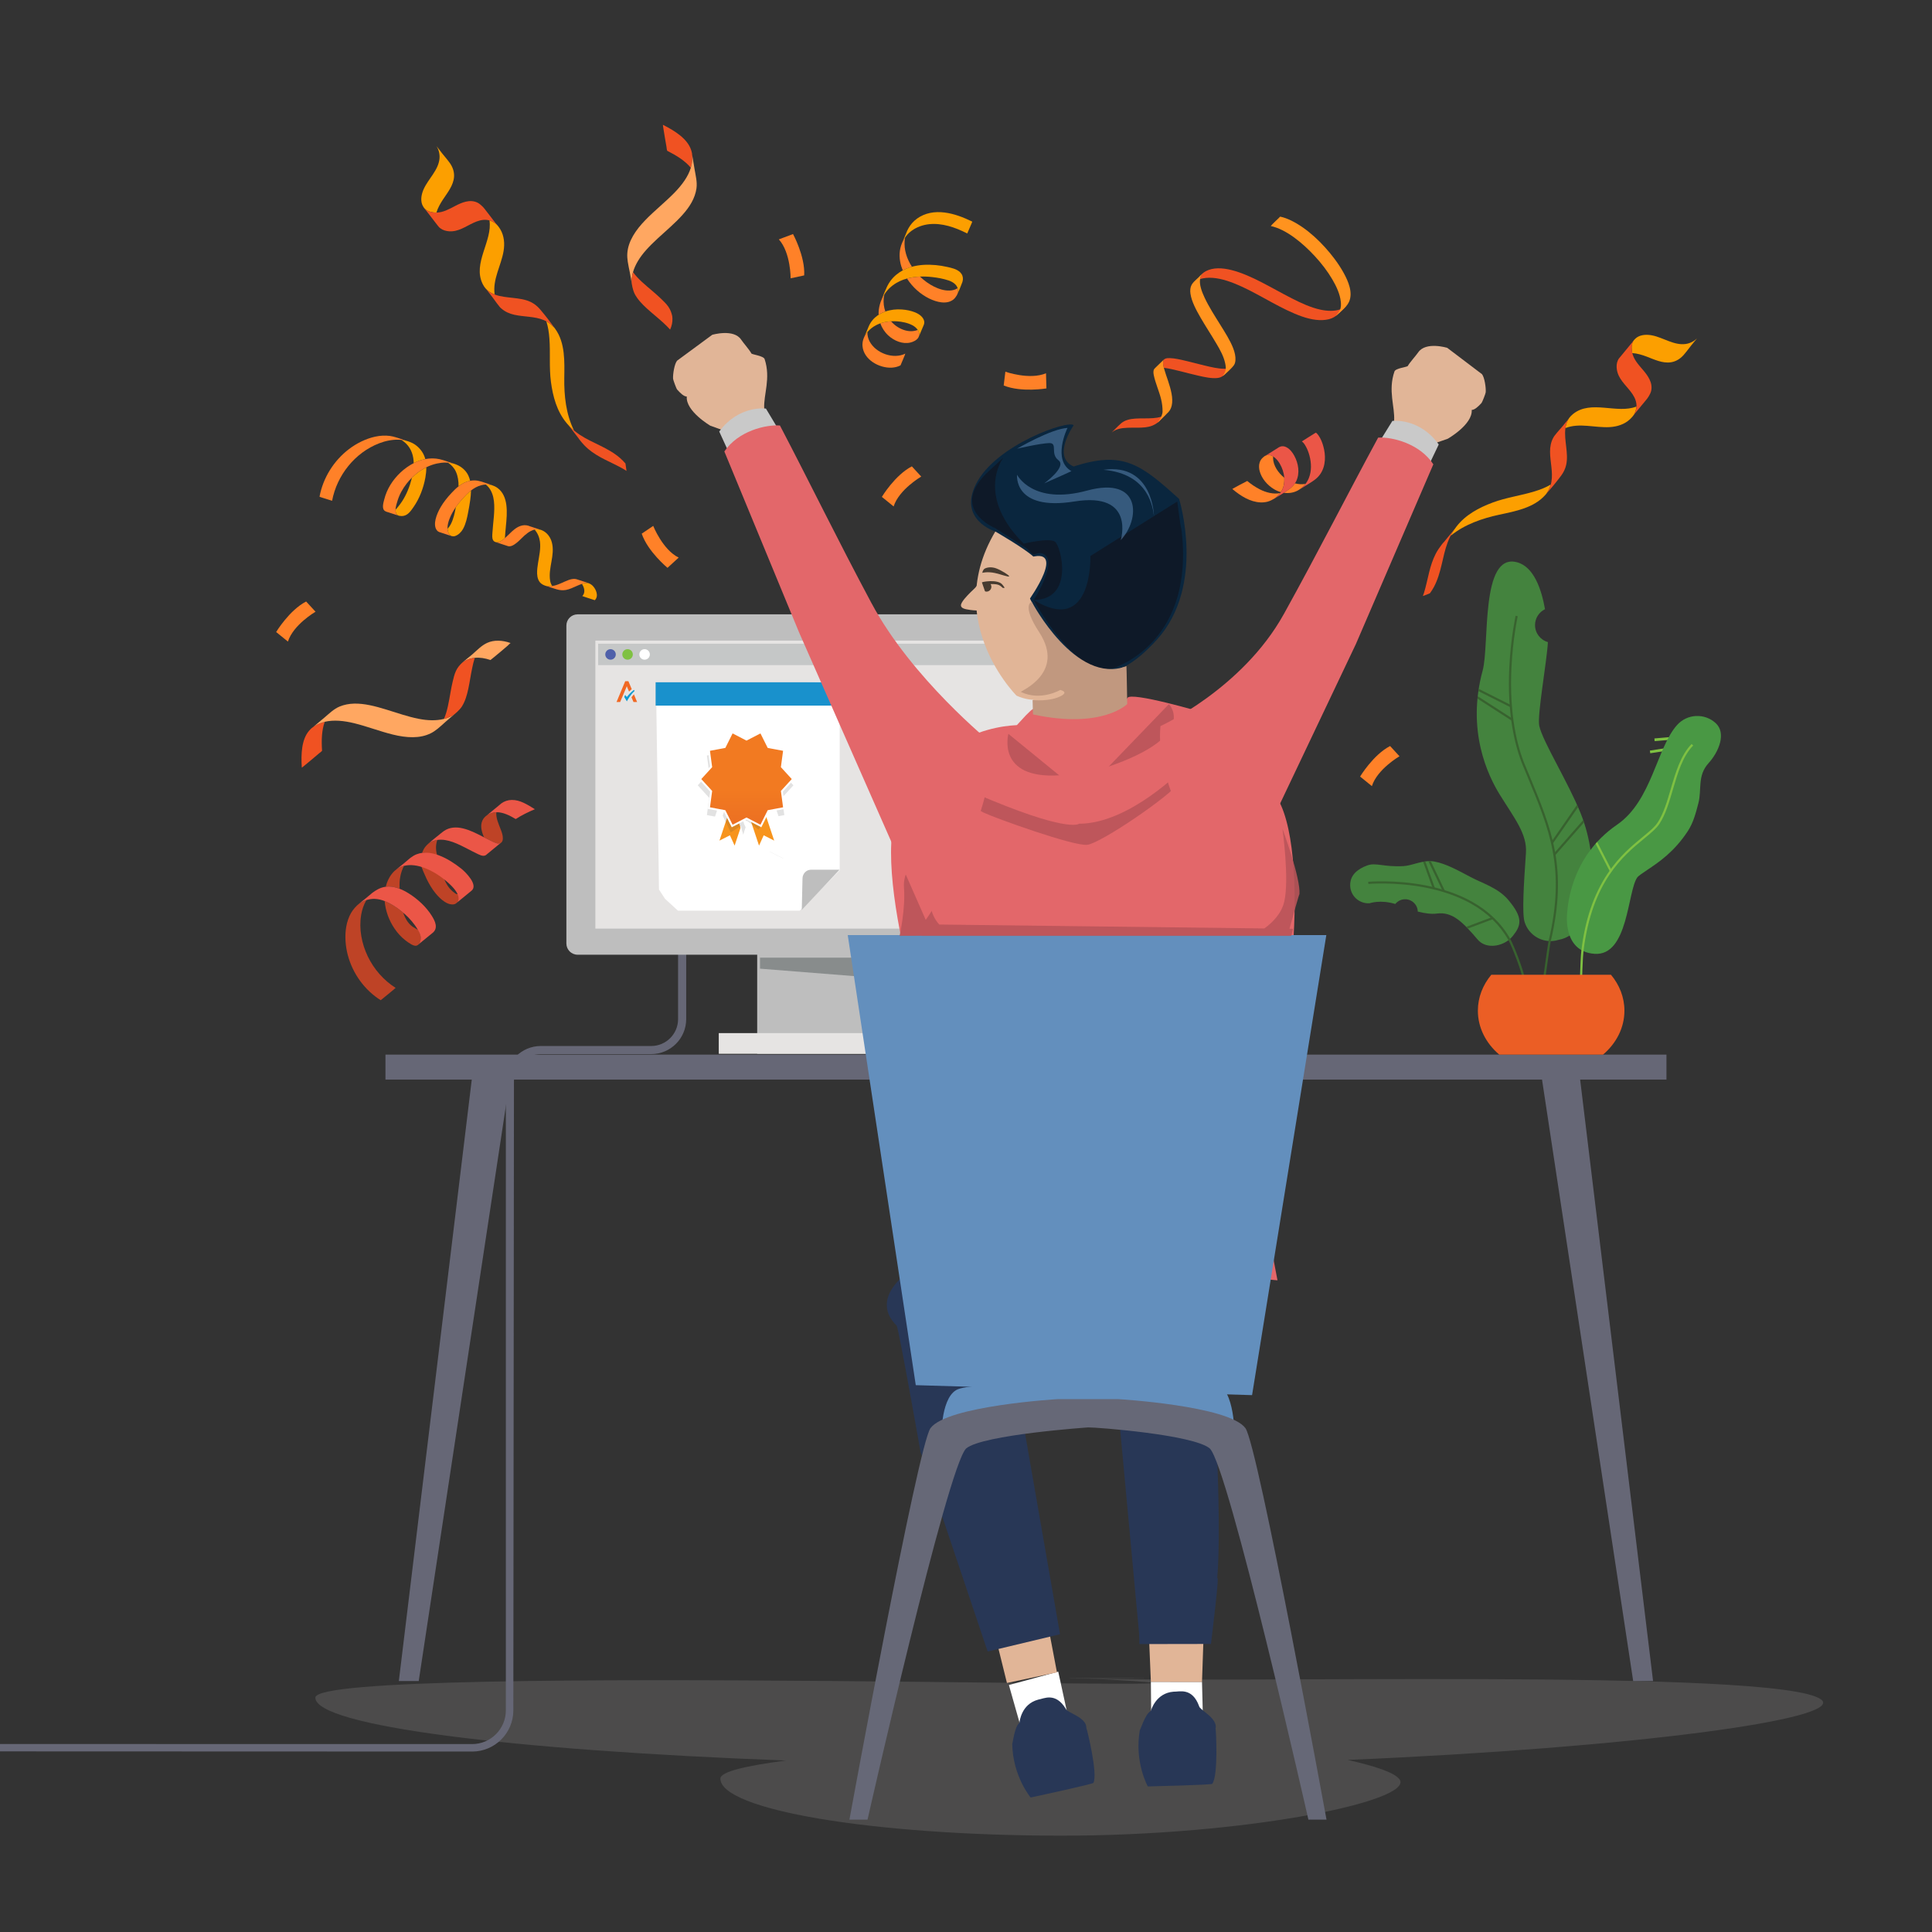 <svg width="175" height="175" viewBox="0 0 175 175" fill="none" xmlns="http://www.w3.org/2000/svg">
<rect x="0" y="0" width="175" height="175" fill="#333333" stroke="none"/>
<g clip-path="url(#clip0_22_2723)">
<path d="M38.463 18.891C38.472 18.902 38.481 18.914 38.49 18.924C38.495 18.931 38.502 18.939 38.507 18.945C38.493 18.928 38.477 18.909 38.463 18.891Z" fill="black"/>
<path d="M38.412 18.832C38.36 18.764 38.276 18.62 38.244 18.536C38.075 18.09 38.18 17.573 38.374 17.138C38.794 16.198 39.718 15.416 39.811 14.35C39.816 14.287 39.818 14.224 39.816 14.161C39.811 13.956 39.77 13.752 39.699 13.559C39.665 13.468 39.622 13.384 39.578 13.298C39.566 13.277 39.553 13.256 39.541 13.233C39.714 13.457 39.888 13.681 40.059 13.905C40.299 14.187 40.638 14.616 40.668 14.66C40.661 14.653 40.654 14.646 40.645 14.639C40.703 14.695 40.749 14.77 40.792 14.836C41.027 15.187 41.156 15.598 41.127 16.02C41.071 16.802 40.53 17.454 40.113 18.088C39.898 18.415 39.655 18.828 39.534 19.253C39.443 19.255 39.35 19.252 39.256 19.239C38.93 19.199 38.614 19.089 38.412 18.832ZM43.713 25.713C43.76 25.807 43.806 25.886 43.85 25.951C43.953 26.108 44.035 26.18 44.035 26.18C44.079 26.22 44.117 26.264 44.163 26.302C44.352 26.465 44.572 26.586 44.807 26.674C44.602 25.316 45.393 24.062 45.614 22.745C45.726 22.076 45.673 21.378 45.325 20.783C45.257 20.666 45.178 20.554 45.092 20.449C45.052 20.4 45.01 20.352 44.963 20.309C44.915 20.267 44.863 20.232 44.812 20.195C44.749 20.151 44.684 20.109 44.616 20.074C44.527 20.027 44.432 19.99 44.334 19.962C44.63 21.823 42.793 23.838 43.715 25.711L43.713 25.713ZM51.495 38.512C51.546 38.57 51.599 38.628 51.651 38.682C51.761 38.794 51.877 38.897 51.998 38.997C51.991 38.985 51.984 38.971 51.977 38.959C51.268 37.508 51.091 35.847 51.112 34.251C51.131 32.774 51.208 31.066 50.302 29.804C50.272 29.762 50.242 29.722 50.211 29.68C50.197 29.669 50.172 29.647 50.132 29.607C50.081 29.554 50.031 29.5 49.976 29.451C49.828 29.316 49.663 29.201 49.486 29.106C49.651 29.61 49.726 30.142 49.765 30.667C49.863 31.976 49.731 33.285 49.903 34.589C50.08 35.92 50.438 37.245 51.301 38.294C51.432 38.453 51.474 38.489 51.494 38.511L51.495 38.512Z" fill="#FC9F00"/>
<path d="M52.474 39.806C52.451 39.772 52.43 39.739 52.409 39.704C52.085 39.286 51.761 38.866 51.438 38.447C51.509 38.526 51.578 38.607 51.653 38.682C51.763 38.794 51.879 38.897 51.999 38.997C52.166 39.135 52.341 39.267 52.521 39.386C53.102 39.77 53.741 40.059 54.364 40.366C55.008 40.682 55.643 41.031 56.184 41.505C56.352 41.654 56.506 41.813 56.653 41.981C56.691 42.206 56.723 42.432 56.749 42.656C56.672 42.605 56.595 42.553 56.514 42.506C55.947 42.175 55.345 41.911 54.761 41.613C54.239 41.347 53.734 41.051 53.287 40.673C53.025 40.451 52.794 40.201 52.579 39.935C52.544 39.891 52.509 39.849 52.479 39.804L52.474 39.806ZM39.774 20.582C39.807 20.617 39.842 20.646 39.881 20.674C40.108 20.849 40.397 20.93 40.682 20.951C41.52 21.007 42.166 20.514 42.891 20.181C43.258 20.011 43.655 19.882 44.065 19.917C44.156 19.925 44.245 19.941 44.331 19.966C44.429 19.992 44.523 20.029 44.613 20.078C44.69 20.118 44.763 20.167 44.831 20.22C44.875 20.253 45.104 20.486 44.975 20.321C44.611 19.847 44.245 19.372 43.879 18.898C43.879 18.898 43.563 18.499 43.23 18.345C42.549 18.029 41.823 18.344 41.207 18.666C40.665 18.951 40.141 19.245 39.532 19.257C39.441 19.259 39.349 19.255 39.254 19.243C38.929 19.203 38.633 19.077 38.411 18.835C38.437 18.865 38.461 18.896 38.488 18.926C38.878 19.434 39.27 19.939 39.66 20.447C39.657 20.444 39.655 20.438 39.653 20.435C39.685 20.484 39.725 20.536 39.772 20.585L39.774 20.582ZM45.411 27.942C45.741 28.238 46.154 28.415 46.583 28.511C47.469 28.71 48.428 28.644 49.273 29.001C49.346 29.032 49.418 29.068 49.488 29.106C49.665 29.201 49.831 29.318 49.978 29.451C50.032 29.502 50.083 29.554 50.134 29.607C50.174 29.647 50.199 29.67 50.213 29.68C49.843 29.167 49.457 28.654 49.047 28.172C48.993 28.108 48.94 28.042 48.886 27.981C48.657 27.72 48.382 27.503 48.067 27.351C47.567 27.111 47 27.044 46.454 26.982C45.911 26.92 45.353 26.875 44.837 26.688C44.826 26.684 44.816 26.679 44.803 26.674C44.569 26.584 44.348 26.465 44.159 26.303C44.114 26.264 44.075 26.22 44.032 26.18C44.214 26.415 44.394 26.649 44.576 26.882C44.917 27.36 45.19 27.718 45.243 27.773C45.292 27.837 45.328 27.871 45.407 27.941L45.411 27.942Z" fill="#F05222"/>
<path d="M25.013 57.251C25.013 57.251 26.201 55.274 27.73 54.484L28.581 55.41C28.581 55.41 26.574 56.571 26.08 58.114L25.014 57.249L25.013 57.251Z" fill="#FF8128"/>
<path d="M94.784 35.182C94.784 35.182 92.509 35.567 90.915 34.918L91.065 33.67C91.065 33.67 93.252 34.44 94.747 33.81L94.784 35.182Z" fill="#FF8128"/>
<path d="M82.709 29.988C82.844 29.974 82.992 29.941 83.132 29.887C83.15 29.913 83.169 29.937 83.185 29.965C83.227 30.041 83.258 30.123 83.269 30.209C83.274 30.247 83.276 30.284 83.272 30.322C83.269 30.377 83.22 30.525 83.176 30.59C83.019 30.828 82.726 30.965 82.455 31.029C81.753 31.194 80.989 30.87 80.471 30.394C80.136 30.088 79.888 29.708 79.739 29.291C80.05 29.181 80.379 29.122 80.71 29.104C80.889 29.309 81.097 29.489 81.335 29.636C81.739 29.885 82.233 30.041 82.707 29.99L82.709 29.988ZM78.376 30.354C78.364 30.375 78.351 30.396 78.339 30.417C78.327 30.439 78.269 30.527 78.204 30.72C78.138 30.919 78.108 31.127 78.124 31.337C78.222 32.576 79.629 33.353 80.759 33.303C81.039 33.29 81.312 33.225 81.561 33.099C81.58 33.091 81.632 32.942 81.631 32.944C81.685 32.818 81.737 32.692 81.792 32.566C81.844 32.44 81.898 32.312 81.949 32.186C81.96 32.158 81.99 32.037 82.012 32.027C80.927 32.571 79.345 32.004 78.773 30.933C78.633 30.671 78.558 30.375 78.572 30.079C78.542 30.116 78.512 30.151 78.484 30.189C78.446 30.242 78.409 30.298 78.376 30.354ZM79.779 27.321C79.665 27.641 79.592 27.97 79.583 28.315C79.583 28.381 79.583 28.448 79.587 28.515C79.778 28.39 79.982 28.292 80.196 28.217C80.059 27.832 80.005 27.416 80.05 26.997C80.063 26.889 80.082 26.78 80.105 26.674C80.024 26.799 79.951 26.931 79.884 27.067C79.86 27.116 79.8 27.26 79.779 27.321ZM81.779 21.859C81.76 21.898 81.695 22.013 81.62 22.244C81.422 22.853 81.451 23.511 81.639 24.124C81.678 24.248 81.724 24.37 81.772 24.491C82 24.369 82.242 24.267 82.492 24.192C82.528 24.181 82.565 24.173 82.602 24.162C82.138 23.445 81.871 22.619 81.944 21.788C81.953 21.697 81.967 21.607 81.984 21.52C81.941 21.583 81.897 21.648 81.858 21.716C81.83 21.763 81.804 21.812 81.779 21.861V21.859ZM86.746 26.549C86.751 26.525 86.758 26.5 86.762 26.476C86.786 26.339 86.778 26.215 86.743 26.103C86.531 26.247 86.272 26.309 86.016 26.318C85.53 26.336 85.038 26.177 84.604 25.961C84.154 25.739 83.719 25.427 83.335 25.055C82.934 25.07 82.539 25.127 82.156 25.232C82.653 26.009 83.374 26.658 84.186 27.05C84.826 27.36 85.749 27.613 86.358 27.13C86.489 27.025 86.585 26.887 86.672 26.742C86.701 26.695 86.739 26.579 86.746 26.549Z" fill="#FF8128"/>
<path d="M82.897 28.299C83.246 28.439 83.655 28.718 83.718 29.122C83.743 29.285 83.671 29.44 83.671 29.44C83.545 29.739 83.419 30.037 83.293 30.336C83.274 30.385 83.253 30.422 83.249 30.431C83.239 30.448 83.272 30.363 83.274 30.324C83.277 30.285 83.274 30.249 83.27 30.21C83.26 30.125 83.228 30.042 83.186 29.967C83.171 29.939 83.151 29.915 83.134 29.888C83.01 29.706 82.835 29.561 82.64 29.459C82.217 29.237 81.709 29.139 81.239 29.104C81.064 29.092 80.888 29.092 80.712 29.102C80.381 29.122 80.05 29.181 79.74 29.29C79.459 29.39 79.193 29.528 78.955 29.712C78.815 29.82 78.685 29.942 78.573 30.077C78.543 30.114 78.514 30.149 78.486 30.188C78.447 30.24 78.41 30.296 78.377 30.352C78.365 30.373 78.353 30.394 78.341 30.415C78.328 30.438 78.316 30.46 78.304 30.483C78.421 30.201 78.54 29.922 78.657 29.64C78.668 29.612 78.68 29.58 78.698 29.54C78.873 29.146 79.14 28.824 79.49 28.576C79.522 28.553 79.557 28.535 79.588 28.515C79.779 28.39 79.984 28.292 80.197 28.217C80.671 28.051 81.188 27.995 81.69 28.032C82.1 28.061 82.516 28.145 82.899 28.297L82.897 28.299ZM84.721 24.01C84.012 23.945 83.286 23.975 82.6 24.162C82.563 24.173 82.526 24.181 82.49 24.192C82.24 24.267 81.998 24.369 81.77 24.491C81.328 24.729 80.936 25.055 80.64 25.47C80.439 25.75 80.318 26.012 80.239 26.217C80.237 26.182 79.83 27.176 79.884 27.066C79.951 26.929 80.024 26.799 80.105 26.672C80.173 26.565 80.246 26.462 80.327 26.364C80.65 25.972 81.067 25.666 81.531 25.454C81.734 25.361 81.942 25.288 82.156 25.23C82.539 25.125 82.936 25.069 83.335 25.053C83.71 25.037 84.088 25.056 84.457 25.099C84.943 25.154 85.442 25.244 85.911 25.399C86.275 25.52 86.635 25.751 86.742 26.101C86.777 26.213 86.786 26.337 86.761 26.474C86.756 26.498 86.751 26.523 86.746 26.547C86.739 26.577 86.709 26.654 86.706 26.67C86.854 26.36 87.022 25.956 87.139 25.636C87.132 25.643 87.12 25.672 87.108 25.695C87.105 25.702 87.101 25.707 87.097 25.715C87.132 25.651 87.162 25.59 87.181 25.522C87.199 25.461 87.211 25.399 87.218 25.337C87.229 25.216 87.216 25.093 87.176 24.978C87.134 24.86 87.062 24.754 86.973 24.665C86.957 24.649 86.942 24.635 86.926 24.621C86.625 24.363 86.21 24.273 85.836 24.187C85.47 24.103 85.097 24.041 84.725 24.008L84.721 24.01ZM83.044 19.819C82.738 20.041 82.488 20.328 82.299 20.657C82.177 20.87 82.157 20.941 82.11 21.056C82.08 21.13 82.022 21.27 81.923 21.506C81.811 21.77 81.753 21.908 81.725 21.973C81.739 21.942 81.76 21.896 81.779 21.858C81.804 21.808 81.83 21.759 81.858 21.712C81.897 21.646 81.939 21.581 81.982 21.516C82.008 21.48 82.033 21.443 82.059 21.408C82.376 20.991 82.82 20.692 83.309 20.508C84.425 20.09 85.643 20.311 86.732 20.748C87.031 20.867 87.323 21.003 87.612 21.147C87.602 21.142 88.09 20.087 88.062 20.074C86.523 19.309 84.555 18.72 83.041 19.817L83.044 19.819Z" fill="#FC9F00"/>
<path d="M147.968 30.86C147.959 30.87 147.95 30.882 147.942 30.893C147.936 30.9 147.931 30.907 147.926 30.914C147.94 30.896 147.956 30.877 147.97 30.86H147.968Z" fill="black"/>
<path d="M148.013 30.796C148.068 30.73 148.188 30.616 148.264 30.565C148.661 30.299 149.188 30.287 149.655 30.38C150.666 30.579 151.632 31.306 152.693 31.157C152.756 31.148 152.817 31.136 152.878 31.12C153.078 31.069 153.267 30.985 153.438 30.872C153.519 30.819 153.592 30.758 153.666 30.695C153.683 30.677 153.703 30.662 153.72 30.644C153.54 30.863 153.361 31.082 153.181 31.3C152.961 31.596 152.618 32.023 152.581 32.063C152.586 32.055 152.591 32.046 152.597 32.037C152.556 32.105 152.492 32.167 152.437 32.224C152.149 32.531 151.776 32.749 151.358 32.814C150.582 32.935 149.826 32.552 149.116 32.287C148.75 32.151 148.292 32.006 147.851 31.983C147.828 31.895 147.812 31.803 147.802 31.708C147.768 31.383 147.803 31.048 148.012 30.796H148.013ZM142.489 37.497C142.406 37.564 142.34 37.627 142.286 37.683C142.156 37.819 142.104 37.914 142.104 37.914C142.074 37.964 142.041 38.013 142.013 38.066C141.895 38.286 141.829 38.528 141.794 38.776C143.071 38.274 144.47 38.764 145.805 38.687C146.48 38.649 147.151 38.44 147.651 37.968C147.749 37.875 147.842 37.774 147.926 37.667C147.964 37.616 148.001 37.565 148.033 37.509C148.062 37.453 148.087 37.396 148.11 37.338C148.138 37.268 148.164 37.194 148.183 37.121C148.209 37.023 148.223 36.921 148.229 36.822C146.482 37.523 144.106 36.185 142.487 37.501L142.489 37.497ZM131.749 47.941C131.705 48.004 131.66 48.067 131.618 48.132C131.534 48.263 131.458 48.4 131.387 48.54C131.397 48.531 131.409 48.52 131.42 48.512C132.676 47.497 134.255 46.954 135.816 46.618C137.26 46.308 138.943 46 139.969 44.837C140.002 44.798 140.035 44.76 140.07 44.721C140.077 44.705 140.093 44.676 140.124 44.628C140.165 44.567 140.205 44.506 140.242 44.441C140.34 44.268 140.415 44.079 140.469 43.886C140.016 44.159 139.512 44.352 139.01 44.506C137.757 44.893 136.451 45.057 135.217 45.516C133.957 45.985 132.746 46.63 131.919 47.705C131.793 47.869 131.766 47.917 131.749 47.941Z" fill="#FC9F00"/>
<path d="M130.708 49.184C130.736 49.154 130.764 49.126 130.792 49.098C131.128 48.688 131.464 48.279 131.8 47.87C131.738 47.957 131.675 48.041 131.619 48.132C131.535 48.263 131.46 48.4 131.388 48.54C131.29 48.732 131.203 48.932 131.126 49.135C130.881 49.788 130.743 50.474 130.582 51.151C130.415 51.849 130.219 52.545 129.878 53.179C129.771 53.377 129.649 53.562 129.519 53.742C129.308 53.832 129.096 53.912 128.882 53.987C128.914 53.9 128.949 53.814 128.977 53.725C129.173 53.099 129.295 52.453 129.456 51.816C129.6 51.249 129.775 50.689 130.043 50.169C130.2 49.864 130.393 49.583 130.604 49.313C130.639 49.27 130.673 49.226 130.709 49.185L130.708 49.184ZM146.612 32.515C146.585 32.555 146.564 32.597 146.545 32.639C146.426 32.9 146.41 33.199 146.456 33.483C146.587 34.314 147.214 34.832 147.7 35.464C147.947 35.784 148.164 36.143 148.22 36.55C148.232 36.64 148.236 36.731 148.232 36.822C148.227 36.923 148.213 37.023 148.187 37.121C148.164 37.205 148.134 37.287 148.097 37.366C148.075 37.417 147.9 37.691 148.029 37.529C148.411 37.067 148.79 36.605 149.172 36.145C149.172 36.145 149.49 35.747 149.566 35.389C149.721 34.654 149.254 34.015 148.803 33.488C148.404 33.023 147.999 32.58 147.852 31.986C147.83 31.899 147.814 31.806 147.803 31.712C147.77 31.386 147.828 31.07 148.013 30.8C147.989 30.831 147.966 30.863 147.942 30.895C147.536 31.388 147.128 31.883 146.722 32.377C146.725 32.373 146.729 32.37 146.732 32.366C146.692 32.408 146.648 32.459 146.613 32.515H146.612ZM140.695 39.65C140.48 40.038 140.401 40.479 140.403 40.92C140.406 41.828 140.684 42.747 140.525 43.652C140.511 43.731 140.492 43.808 140.471 43.885C140.417 44.077 140.341 44.266 140.243 44.44C140.207 44.504 140.166 44.564 140.126 44.627C140.095 44.674 140.079 44.704 140.072 44.719C140.488 44.245 140.903 43.754 141.283 43.248C141.334 43.181 141.384 43.115 141.433 43.048C141.636 42.767 141.787 42.45 141.864 42.108C141.986 41.568 141.925 41.001 141.864 40.455C141.803 39.912 141.722 39.358 141.79 38.813C141.79 38.801 141.794 38.791 141.796 38.778C141.829 38.532 141.897 38.288 142.014 38.068C142.042 38.015 142.076 37.966 142.105 37.916C141.918 38.145 141.729 38.374 141.542 38.603C141.152 39.042 140.863 39.387 140.823 39.452C140.77 39.513 140.747 39.559 140.697 39.65H140.695Z" fill="#F05222"/>
<path d="M111.65 33.222C111.428 33.467 111.178 33.689 110.938 33.915C110.915 33.936 110.894 33.955 110.871 33.973C110.831 34.006 110.793 34.038 110.751 34.066C110.618 34.158 110.465 34.219 110.268 34.24C109.743 34.295 109.127 34.162 108.544 34.029C107.956 33.896 107.363 33.736 106.773 33.591C106.321 33.481 105.865 33.369 105.424 33.315C105.366 33.096 105.32 32.867 105.371 32.69C105.382 32.651 105.401 32.62 105.42 32.587C105.425 32.578 105.427 32.573 105.431 32.566C105.464 32.539 105.497 32.513 105.537 32.496C105.658 32.44 105.812 32.434 105.964 32.438C106.419 32.45 106.915 32.568 107.396 32.683C107.977 32.821 108.563 32.979 109.144 33.117C109.727 33.257 110.325 33.395 110.873 33.404C110.926 33.404 110.978 33.404 111.031 33.402C111.237 33.394 111.437 33.357 111.587 33.259C111.619 33.241 111.638 33.229 111.652 33.224L111.65 33.222Z" fill="#F05222"/>
<path d="M105.712 37.452L105.338 37.816C105.14 38.017 105.012 38.143 104.958 38.196C104.948 38.206 104.935 38.215 104.927 38.224C104.904 38.243 104.881 38.26 104.858 38.278C104.549 38.517 104.186 38.659 103.73 38.708C102.725 38.819 101.439 38.554 100.727 39.153C100.681 39.191 100.758 39.112 100.765 39.105C100.849 39.02 100.937 38.934 101.022 38.85C101.201 38.677 101.372 38.493 101.565 38.332C101.896 38.054 102.347 37.947 102.844 37.916C103.371 37.88 103.927 37.915 104.451 37.875C104.704 37.856 104.951 37.819 105.175 37.746C105.191 37.74 105.207 37.735 105.222 37.73C105.324 37.693 105.422 37.65 105.511 37.597C105.551 37.572 105.59 37.548 105.627 37.52C105.642 37.51 105.658 37.497 105.674 37.485C105.688 37.473 105.7 37.462 105.714 37.45L105.712 37.452Z" fill="#F05222"/>
<path d="M121.933 27.741C121.686 28.017 121.401 28.264 121.128 28.513C121.128 28.513 121.128 28.513 121.126 28.513C121.077 28.558 121.025 28.6 120.97 28.639C120.788 28.77 120.578 28.864 120.335 28.922C119.63 29.087 118.802 28.968 117.953 28.674C116.1 28.03 114.296 26.796 112.462 25.954C111.585 25.553 110.682 25.228 109.842 25.169C109.433 25.139 109.046 25.174 108.701 25.277C108.713 25.2 108.733 25.125 108.761 25.053C108.783 24.997 108.811 24.945 108.843 24.895C108.86 24.869 108.88 24.846 108.897 24.822C108.922 24.791 108.932 24.771 108.93 24.766C109.02 24.691 109.114 24.621 109.217 24.567C110.523 23.873 112.528 24.673 114.233 25.547C115.157 26.021 116.072 26.547 116.996 27.018C117.854 27.456 118.737 27.86 119.597 28.047C120.237 28.189 120.883 28.2 121.397 28.024C121.506 27.988 121.609 27.942 121.704 27.888C121.767 27.853 121.823 27.813 121.877 27.769C121.928 27.729 121.942 27.722 121.931 27.739L121.933 27.741Z" fill="#F05222"/>
<path d="M122.185 27.361C122.573 26.533 122.141 25.51 121.718 24.736C121.464 24.271 121.168 23.828 120.85 23.406C119.829 22.055 118.419 20.681 116.921 19.96C116.604 19.808 116.282 19.691 115.969 19.624C115.946 19.619 115.841 19.736 115.838 19.743C115.733 19.841 115.628 19.941 115.526 20.041C115.423 20.141 115.32 20.24 115.22 20.342C115.201 20.361 115.122 20.477 115.096 20.471C116.515 20.772 118.002 22.02 119.091 23.198C119.703 23.859 120.255 24.577 120.69 25.322C121.07 25.968 121.375 26.659 121.446 27.296C121.478 27.564 121.481 27.858 121.362 28.107C121.263 28.317 120.97 28.64 120.97 28.64C121.025 28.602 121.077 28.56 121.128 28.513C121.399 28.262 121.686 28.017 121.933 27.741C122.04 27.62 122.122 27.494 122.183 27.361H122.185Z" fill="#FF931E"/>
<path d="M111.852 32.912C111.881 32.825 111.899 32.728 111.906 32.625C111.929 32.3 111.845 31.915 111.708 31.559C111.426 30.823 110.945 30.084 110.504 29.372C110.011 28.579 109.498 27.783 109.115 26.968C108.847 26.401 108.623 25.774 108.703 25.277C108.716 25.2 108.735 25.125 108.763 25.053C108.786 24.997 108.814 24.945 108.845 24.895C108.863 24.869 108.882 24.846 108.899 24.822C108.924 24.791 108.934 24.771 108.933 24.766C108.789 24.889 108.661 25.03 108.528 25.16C108.402 25.282 108.261 25.399 108.136 25.532C108.061 25.615 107.991 25.702 107.937 25.8C107.814 26.021 107.788 26.302 107.832 26.602C107.932 27.311 108.35 28.084 108.759 28.793C109.22 29.589 109.739 30.369 110.205 31.166C110.522 31.706 110.84 32.275 110.973 32.893C111.015 33.091 111.057 33.324 111.013 33.525C110.971 33.722 110.868 33.904 110.751 34.066C110.793 34.038 110.831 34.006 110.872 33.973C110.894 33.955 110.915 33.936 110.938 33.915C111.178 33.689 111.428 33.465 111.65 33.222C111.668 33.203 111.687 33.184 111.705 33.163C111.768 33.091 111.818 33.008 111.852 32.912Z" fill="#FF931E"/>
<path d="M105.98 37.135C106.048 37.018 106.101 36.886 106.132 36.746C106.288 36.083 106.055 35.255 105.796 34.475C105.679 34.125 105.55 33.772 105.452 33.422C105.441 33.385 105.432 33.35 105.422 33.313C105.364 33.094 105.319 32.865 105.369 32.688C105.38 32.65 105.399 32.618 105.418 32.585C105.424 32.576 105.425 32.571 105.429 32.564C105.389 32.599 105.352 32.638 105.315 32.672C105.135 32.84 104.96 33.012 104.785 33.185C104.725 33.245 104.657 33.303 104.599 33.367C104.584 33.385 104.57 33.401 104.556 33.418C104.445 33.565 104.47 33.794 104.515 34.011C104.661 34.704 104.988 35.423 105.163 36.123C105.263 36.517 105.306 36.907 105.305 37.266C105.305 37.58 105.081 37.961 105.042 38.015C105.014 38.056 104.895 38.246 104.855 38.276C104.878 38.258 104.9 38.239 104.923 38.222C104.934 38.213 104.944 38.204 104.955 38.194C105.009 38.141 105.135 38.015 105.334 37.814L105.709 37.45C105.782 37.392 105.879 37.284 105.933 37.203C105.947 37.182 105.963 37.158 105.977 37.135H105.98Z" fill="#FF931E"/>
<path d="M37.354 58.809C37.345 58.814 37.334 58.821 37.326 58.828C37.322 58.828 37.32 58.831 37.317 58.833C37.329 58.826 37.34 58.818 37.352 58.81L37.354 58.809Z" fill="url(#paint0_linear_22_2723)"/>
<path d="M39.697 65.924C39.697 65.924 39.701 65.919 39.704 65.917C39.711 65.909 39.72 65.901 39.729 65.893C39.718 65.903 39.709 65.914 39.699 65.924H39.697Z" fill="url(#paint1_linear_22_2723)"/>
<path d="M41.101 64.743C41.101 64.743 41.116 64.733 41.125 64.727C41.129 64.724 41.132 64.722 41.137 64.72C41.125 64.729 41.115 64.736 41.102 64.745L41.101 64.743Z" fill="url(#paint2_linear_22_2723)"/>
<path d="M42 59.934C42 59.934 42.014 59.923 42.021 59.92C42.313 59.729 42.649 59.621 43.008 59.586C43.453 59.542 43.934 59.612 44.419 59.785C44.464 59.755 44.506 59.724 44.548 59.687C44.597 59.649 44.646 59.608 44.693 59.57C44.912 59.393 45.129 59.213 45.346 59.031C45.561 58.851 45.776 58.669 45.988 58.483C45.985 58.483 46.231 58.238 46.252 58.247C45.498 57.977 44.744 57.953 44.132 58.23C43.615 58.462 43.197 58.912 42.768 59.285C42.315 59.651 42.032 59.882 41.914 59.981C41.909 59.986 41.904 59.99 41.9 59.993C41.895 59.997 41.892 60.001 41.888 60.004C41.876 60.014 41.865 60.027 41.853 60.037C41.858 60.037 41.898 60.008 41.975 59.95C41.983 59.944 41.991 59.939 42 59.932V59.934Z" fill="#FFA761"/>
<path d="M29.169 67.996C29.173 68.042 28.893 68.245 28.908 68.231C28.695 68.416 28.48 68.598 28.263 68.778C28.046 68.959 27.83 69.141 27.612 69.317C27.563 69.356 27.515 69.396 27.466 69.435C27.426 69.472 27.382 69.503 27.337 69.533C27.255 68.266 27.323 66.988 27.986 66.203C28.058 66.117 28.137 66.038 28.217 65.963C28.252 65.93 28.436 65.8 28.471 65.775C28.592 65.698 28.718 65.63 28.847 65.571C29.031 65.489 29.222 65.425 29.418 65.378C29.138 66.12 29.11 67.051 29.171 67.995L29.169 67.996Z" fill="#F05222"/>
<path d="M29.916 64.558C29.916 64.558 29.911 64.564 29.909 64.566C29.909 64.566 29.909 64.566 29.906 64.568C29.909 64.564 29.913 64.561 29.916 64.556V64.558Z" fill="#FFA761"/>
<path d="M39.025 66.418C39.248 66.306 39.451 66.162 39.647 66.006C39.904 65.8 40.149 65.569 40.389 65.354C40.637 65.131 41.106 64.748 41.164 64.699C41.152 64.708 41.138 64.717 41.125 64.725C41.129 64.724 41.132 64.72 41.138 64.718C41.125 64.727 41.113 64.734 41.103 64.743C41.111 64.738 41.118 64.731 41.125 64.725C41.022 64.794 40.917 64.853 40.807 64.906C40.618 64.995 40.42 65.065 40.217 65.117C39.512 65.298 38.724 65.268 37.925 65.11C36.943 64.92 35.947 64.564 34.957 64.262C33.982 63.964 32.998 63.709 32.073 63.733C31.611 63.745 31.168 63.829 30.765 63.997C30.219 64.223 29.801 64.652 29.35 65.03C29.028 65.299 28.704 65.567 28.382 65.838C28.387 65.835 28.392 65.831 28.399 65.826C28.419 65.812 28.44 65.796 28.461 65.782C28.464 65.782 28.466 65.779 28.468 65.777C28.588 65.7 28.714 65.632 28.846 65.572C29.029 65.49 29.22 65.427 29.416 65.38C30.237 65.186 31.159 65.284 32.09 65.511C33.254 65.796 34.428 66.255 35.592 66.538C36.815 66.838 38.037 66.916 39.025 66.416V66.418Z" fill="#FFA761"/>
<path d="M41.169 64.696C41.153 64.706 41.139 64.717 41.123 64.727C41.022 64.794 40.915 64.855 40.805 64.907C40.616 64.998 40.418 65.067 40.213 65.119C40.527 64.412 40.658 63.548 40.807 62.716C40.864 62.387 40.927 62.062 41.003 61.743C41.081 61.411 41.162 61.071 41.297 60.781C41.435 60.478 41.631 60.245 41.853 60.039C41.855 60.039 41.895 60.013 41.976 59.951C41.984 59.946 41.991 59.939 42 59.934C42.007 59.929 42.014 59.923 42.021 59.92C42.313 59.729 42.649 59.621 43.008 59.586C42.91 59.874 42.838 60.186 42.772 60.501C42.641 61.126 42.55 61.777 42.417 62.401C42.292 62.988 42.123 63.549 41.832 64.003C41.629 64.319 41.185 64.685 41.169 64.696Z" fill="#F05222"/>
<path d="M37.219 58.889C37.198 58.908 37.179 58.926 37.158 58.945C37.158 58.945 37.177 58.924 37.219 58.889Z" fill="url(#paint3_linear_22_2723)"/>
<path d="M63.009 31.75C63.009 31.75 63.009 31.757 63.009 31.761C63.009 31.756 63.009 31.75 63.007 31.745V31.75H63.009Z" fill="#8654D8"/>
<path d="M43.346 68.54C43.346 68.54 43.349 68.537 43.349 68.535C43.349 68.535 43.349 68.534 43.351 68.532C43.349 68.535 43.348 68.537 43.344 68.54H43.346Z" fill="black"/>
<path d="M43.353 68.532C43.353 68.532 43.353 68.534 43.351 68.535C43.351 68.534 43.355 68.532 43.356 68.528C43.36 68.523 43.363 68.519 43.365 68.514C43.362 68.519 43.356 68.525 43.353 68.53V68.532Z" fill="black"/>
<path d="M32.711 82.883C32.79 82.411 32.942 81.942 33.189 81.531C32.968 81.603 32.758 81.707 32.564 81.841C32.555 81.847 32.545 81.855 32.536 81.86C32.464 81.914 32.396 81.961 32.331 82.024C32.263 82.093 32.197 82.161 32.133 82.234C32.008 82.378 31.894 82.532 31.799 82.696C31.367 83.454 31.246 84.362 31.297 85.22C31.398 86.966 32.216 88.639 33.481 89.824C33.789 90.113 34.123 90.372 34.48 90.597C34.489 90.603 34.709 90.417 34.683 90.438C34.844 90.309 35.005 90.177 35.164 90.046C35.324 89.915 35.483 89.784 35.642 89.651C35.663 89.633 35.831 89.479 35.837 89.483C34.75 88.793 33.871 87.79 33.313 86.627C32.765 85.484 32.501 84.147 32.713 82.882L32.711 82.883Z" fill="#BE4326"/>
<path d="M36.181 80.496C36.185 80.454 36.188 80.414 36.195 80.374C36.18 80.05 36.195 79.725 36.258 79.403C36.323 79.065 36.433 78.733 36.596 78.431C36.37 78.489 36.155 78.587 35.954 78.724C35.945 78.729 35.938 78.736 35.929 78.741C35.758 78.857 35.669 78.939 35.501 79.147C35.226 79.487 35.046 79.893 34.942 80.32C35.364 80.266 35.784 80.344 36.183 80.495L36.181 80.496Z" fill="#BE4326"/>
<path d="M37.873 84.226C37.873 84.226 37.873 84.224 37.872 84.222C37.767 84.18 37.669 84.126 37.58 84.061C37.026 83.788 36.718 83.24 36.517 82.666C36.153 82.355 35.76 82.072 35.338 81.846C35.178 81.76 35.014 81.683 34.844 81.618C34.914 82.511 35.245 83.391 35.745 84.124C36.013 84.516 36.337 84.877 36.713 85.169C36.874 85.293 37.042 85.416 37.217 85.517C37.362 85.601 37.553 85.698 37.727 85.656C37.77 85.645 37.809 85.626 37.847 85.601C37.888 85.575 37.896 85.561 37.905 85.552C38.271 85.16 38.113 84.635 37.873 84.226Z" fill="#BE4326"/>
<path d="M38.526 77.259C38.899 77.28 39.261 77.382 39.609 77.527C39.55 77.319 39.508 77.105 39.497 76.888C39.483 76.617 39.52 76.34 39.611 76.087C39.354 76.127 39.104 76.218 38.867 76.38C38.876 76.375 38.885 76.368 38.894 76.363C38.843 76.398 38.815 76.417 38.803 76.423C38.785 76.438 38.766 76.454 38.748 76.47C38.594 76.606 38.463 76.764 38.367 76.948C38.313 77.051 38.269 77.157 38.234 77.268C38.33 77.257 38.428 77.255 38.528 77.261L38.526 77.259Z" fill="#BE4326"/>
<path d="M45.349 75.115C45.164 74.636 44.907 74.081 44.958 73.572C44.958 73.572 44.924 73.572 44.921 73.572C44.621 73.588 44.319 73.691 44.072 73.871C43.914 73.988 43.782 74.137 43.699 74.317C43.468 74.811 43.64 75.36 43.836 75.841C44.054 75.955 44.273 76.069 44.497 76.176C44.508 76.181 44.518 76.186 44.529 76.192C44.541 76.197 44.551 76.202 44.562 76.209C44.574 76.214 44.585 76.221 44.597 76.227C44.609 76.232 44.621 76.239 44.632 76.244C44.644 76.251 44.657 76.256 44.669 76.261C44.681 76.269 44.693 76.274 44.707 76.279C44.719 76.284 44.732 76.291 44.746 76.296C44.758 76.302 44.772 76.309 44.784 76.314C44.797 76.319 44.81 76.325 44.823 76.33C44.835 76.335 44.849 76.34 44.863 76.346C44.877 76.351 44.889 76.356 44.903 76.359C44.917 76.365 44.929 76.368 44.944 76.372C44.958 76.375 44.97 76.379 44.984 76.382C44.998 76.386 45.01 76.389 45.024 76.391C45.038 76.394 45.05 76.396 45.064 76.398C45.078 76.4 45.09 76.401 45.105 76.403C45.117 76.403 45.131 76.405 45.143 76.405C45.155 76.405 45.169 76.405 45.181 76.405C45.194 76.405 45.208 76.403 45.22 76.401C45.232 76.4 45.245 76.398 45.257 76.394C45.269 76.391 45.281 76.388 45.294 76.384C45.306 76.379 45.318 76.375 45.328 76.37C45.341 76.365 45.353 76.358 45.364 76.351C45.374 76.344 45.383 76.338 45.392 76.332C45.407 76.319 45.426 76.302 45.441 76.286C45.519 76.195 45.545 76.073 45.549 75.955C45.556 75.668 45.453 75.381 45.351 75.119L45.349 75.115Z" fill="#BE4326"/>
<path d="M41.491 80.964C41.416 80.999 41.36 81.051 41.01 80.752C40.586 80.391 40.371 79.959 40.194 79.52C40.033 79.408 39.869 79.303 39.703 79.198C39.318 78.957 38.932 78.715 38.526 78.51C38.392 78.442 38.255 78.379 38.115 78.321C38.208 78.647 38.486 79.287 38.633 79.59C38.864 80.062 39.129 80.525 39.465 80.929C39.701 81.214 39.968 81.485 40.28 81.686C40.478 81.814 40.709 81.919 40.947 81.924C41.106 81.928 41.227 81.91 41.374 81.778C41.526 81.617 41.622 81.4 41.572 81.198C41.552 81.118 41.523 81.039 41.489 80.964H41.491Z" fill="#BE4326"/>
<path d="M40.023 75.428C40.016 75.436 40.008 75.441 40.002 75.448C40.008 75.441 40.017 75.434 40.024 75.427L40.023 75.428Z" fill="#BB0059"/>
<path d="M45.266 72.898C45.266 72.898 45.28 72.886 45.283 72.882C45.283 72.88 45.287 72.879 45.288 72.877C45.281 72.884 45.273 72.891 45.266 72.898Z" fill="#BB0059"/>
<path d="M42.671 80.713C42.671 80.713 42.665 80.717 42.664 80.721C42.669 80.717 42.674 80.713 42.679 80.71C42.678 80.71 42.674 80.713 42.672 80.715L42.671 80.713Z" fill="#BB0059"/>
<path d="M44.105 73.85C44.105 73.85 44.111 73.847 44.112 73.845C44.118 73.841 44.123 73.838 44.132 73.831C44.123 73.836 44.114 73.843 44.105 73.848V73.85Z" fill="#BB0059"/>
<path d="M42.67 80.713L42.653 80.728C42.653 80.728 42.66 80.722 42.663 80.721C42.665 80.719 42.669 80.717 42.67 80.713Z" fill="#BB0059"/>
<path d="M33.623 80.972C33.623 80.972 33.633 80.962 33.641 80.957C33.642 80.955 33.644 80.953 33.646 80.951C33.639 80.959 33.63 80.966 33.623 80.972Z" fill="#BB0059"/>
<path d="M37.095 77.77C37.103 77.763 37.114 77.756 37.123 77.747C37.116 77.752 37.107 77.759 37.095 77.77Z" fill="#BB0059"/>
<path d="M32.557 81.844C32.557 81.844 32.561 81.842 32.564 81.841C32.571 81.835 32.576 81.832 32.583 81.826C32.575 81.832 32.566 81.839 32.557 81.844Z" fill="#BB0059"/>
<path d="M35.949 78.727C35.949 78.727 35.952 78.725 35.954 78.724C35.961 78.719 35.968 78.713 35.975 78.708C35.966 78.715 35.958 78.72 35.949 78.725V78.727Z" fill="#BB0059"/>
<path d="M37.022 77.85C37.022 77.85 37.035 77.837 37.044 77.829C37.044 77.829 37.029 77.844 37.022 77.85Z" fill="#BB0059"/>
<path d="M44.063 77.416C44.063 77.416 44.069 77.411 44.072 77.409C44.074 77.408 44.075 77.406 44.077 77.404C44.072 77.409 44.067 77.413 44.062 77.418L44.063 77.416Z" fill="#BB0059"/>
<path d="M41.759 78.664C40.677 77.803 38.855 76.716 37.464 77.511C37.379 77.56 37.296 77.616 37.218 77.675C37.186 77.7 37.154 77.725 37.123 77.747C37.114 77.754 37.104 77.761 37.095 77.77C37.016 77.833 36.817 78.001 36.495 78.276C35.901 78.748 35.712 78.902 35.928 78.741C35.937 78.736 35.944 78.729 35.952 78.724C36.154 78.587 36.369 78.489 36.594 78.431C37.802 78.124 39.256 78.885 40.175 79.606C40.621 79.956 42.016 81.095 41.374 81.778C41.381 81.77 41.389 81.763 41.397 81.757C41.409 81.748 41.419 81.737 41.43 81.728C41.841 81.392 42.251 81.055 42.662 80.719C42.674 80.71 42.686 80.703 42.699 80.692C43.369 80.157 42.145 78.971 41.761 78.662L41.759 78.664Z" fill="#EB5647"/>
<path d="M39.139 82.996C38.622 82.159 37.868 81.461 37.044 80.938C36.783 80.771 36.498 80.619 36.199 80.504C35.796 80.348 35.367 80.266 34.939 80.322C34.898 80.327 34.858 80.332 34.818 80.341C34.396 80.423 34.053 80.629 33.724 80.876C33.691 80.903 33.344 81.188 33.098 81.396C32.506 81.867 32.289 82.05 32.534 81.86C32.543 81.853 32.553 81.846 32.562 81.841C32.756 81.707 32.966 81.603 33.187 81.531C33.444 81.447 33.714 81.406 33.987 81.422C34.281 81.44 34.568 81.511 34.842 81.618C35.012 81.683 35.177 81.76 35.336 81.846C35.807 82.098 36.242 82.421 36.641 82.775C37.102 83.184 37.515 83.655 37.831 84.189C37.963 84.411 38.11 84.689 38.11 84.957C38.11 85.178 38.061 85.389 37.905 85.552C37.912 85.545 37.921 85.538 37.928 85.531C38.017 85.456 38.106 85.381 38.195 85.307C38.526 85.038 38.859 84.766 39.189 84.497C39.189 84.497 39.191 84.497 39.193 84.495C39.718 84.063 39.401 83.424 39.139 82.999V82.996Z" fill="#EB5647"/>
<path d="M44.496 76.174C44.273 76.069 44.055 75.954 43.834 75.84C43.783 75.814 43.733 75.787 43.682 75.761C43.115 75.469 42.532 75.175 41.907 75.029C41.332 74.895 40.724 74.918 40.222 75.264C40.168 75.301 40.115 75.341 40.063 75.381C40.011 75.423 39.958 75.465 39.906 75.507C39.535 75.806 39.109 76.144 38.751 76.459C38.761 76.456 38.821 76.41 38.868 76.375C39.102 76.214 39.352 76.123 39.608 76.083C40.529 75.941 41.538 76.47 42.324 76.874C42.593 77.014 42.863 77.156 43.138 77.287C43.385 77.404 43.75 77.628 44.013 77.455C44.071 77.416 44.069 77.408 44.069 77.408C44.065 77.409 44.062 77.413 44.06 77.415C44.065 77.411 44.071 77.406 44.076 77.401C44.074 77.403 44.072 77.404 44.071 77.406C44.499 77.052 45.362 76.344 45.367 76.34C45.105 76.512 44.741 76.29 44.494 76.172L44.496 76.174Z" fill="#EB5647"/>
<path d="M48.447 73.297C48.435 73.29 48.422 73.281 48.41 73.274C47.785 72.893 47.112 72.445 46.347 72.459C46.009 72.464 45.678 72.574 45.404 72.775C45.363 72.803 45.281 72.882 45.281 72.882C44.908 73.188 44.168 73.797 44.114 73.843C44.119 73.839 44.124 73.836 44.13 73.832C44.123 73.838 44.116 73.843 44.11 73.846C44.39 73.661 44.674 73.58 44.957 73.572C45.558 73.554 46.16 73.862 46.714 74.189C47.26 73.838 47.848 73.551 48.445 73.299L48.447 73.297Z" fill="#EB5647"/>
<path d="M44.105 73.85C44.105 73.85 44.111 73.847 44.112 73.845C44.112 73.845 44.112 73.845 44.116 73.841C44.112 73.843 44.109 73.847 44.105 73.848V73.85Z" fill="#F04163"/>
<path d="M45.285 72.882C45.285 72.882 45.289 72.879 45.29 72.877C45.283 72.884 45.275 72.891 45.268 72.898C45.275 72.891 45.282 72.886 45.285 72.882Z" fill="#F04163"/>
<path d="M49.257 74.763C49.257 74.763 49.257 74.763 49.255 74.763C49.254 74.765 49.252 74.767 49.248 74.769C49.252 74.767 49.254 74.763 49.257 74.762V74.763Z" fill="#F04163"/>
<path d="M40.021 75.428C40.014 75.436 40.005 75.442 39.998 75.45C40.007 75.442 40.014 75.436 40.019 75.43L40.021 75.428Z" fill="#F04163"/>
<path d="M38.521 41.585C38.16 41.655 37.809 41.783 37.474 41.953C37.461 41.303 37.28 40.677 36.794 40.191C36.663 40.059 36.514 39.944 36.355 39.846C36.419 39.853 36.482 39.86 36.547 39.87C36.622 39.883 36.697 39.898 36.773 39.917C36.803 39.925 36.831 39.933 36.86 39.942C36.932 39.959 36.956 39.967 37.182 40.054C37.602 40.22 37.958 40.526 38.215 40.899C38.36 41.111 38.46 41.344 38.525 41.585H38.521ZM36.41 45.425C36.309 45.579 36.2 45.729 36.083 45.873C36.005 45.969 35.922 46.078 35.828 46.163C35.824 46.167 35.828 46.19 35.828 46.195C35.828 46.205 35.828 46.216 35.828 46.226C35.828 46.247 35.828 46.268 35.831 46.289C35.835 46.33 35.84 46.37 35.85 46.408C35.87 46.482 35.903 46.552 35.954 46.606C35.975 46.629 35.999 46.65 36.026 46.666C36.048 46.679 36.071 46.695 36.097 46.704C36.123 46.713 36.151 46.72 36.179 46.725C36.309 46.749 36.437 46.751 36.572 46.723C36.983 46.636 37.231 46.252 37.459 45.927C38.007 45.139 38.358 44.202 38.53 43.26C38.584 42.959 38.619 42.642 38.615 42.327C38.134 42.565 37.693 42.891 37.312 43.27C37.306 43.29 37.303 43.309 37.298 43.328C37.112 44.065 36.829 44.786 36.412 45.425H36.41ZM42.584 43.552C42.548 43.391 42.495 43.232 42.425 43.081C42.257 42.721 41.97 42.423 41.629 42.224C41.459 42.124 41.279 42.056 41.093 41.993C41.093 41.996 41.072 41.993 41.025 41.981C40.99 41.972 40.953 41.963 40.919 41.956C40.861 41.944 40.803 41.935 40.745 41.926C40.691 41.919 40.637 41.914 40.583 41.911C40.894 42.115 41.151 42.397 41.303 42.742C41.484 43.15 41.541 43.599 41.535 44.053C41.671 43.948 41.815 43.852 41.967 43.771C42.159 43.669 42.369 43.594 42.583 43.552H42.584ZM45.82 47.7C45.885 47.049 45.948 46.386 45.864 45.733C45.787 45.138 45.559 44.551 45.056 44.193C44.9 44.081 44.73 44.005 44.548 43.943C44.539 43.939 44.531 43.935 44.522 43.934C44.511 43.934 44.485 43.932 44.441 43.923C44.394 43.914 44.347 43.906 44.3 43.901C44.221 43.892 44.14 43.888 44.06 43.888C44.042 43.888 44.023 43.888 44.005 43.89C44.086 43.955 44.163 44.026 44.233 44.107C44.851 44.833 44.802 45.92 44.732 46.811C44.695 47.283 44.632 47.752 44.606 48.225C44.593 48.445 44.553 48.727 44.662 48.926C44.693 48.984 44.737 49.025 44.786 49.056C44.826 49.081 44.858 49.093 44.891 49.103C45.18 49.185 45.496 48.953 45.734 48.743C45.738 48.696 45.74 48.652 45.743 48.611C45.761 48.307 45.792 48.002 45.822 47.7H45.82ZM40.539 47.896C40.553 48.144 40.647 48.456 40.896 48.554C40.908 48.557 40.904 48.557 40.957 48.568C41.048 48.587 41.139 48.585 41.24 48.548C41.535 48.445 41.794 48.181 41.941 47.913C42.201 47.441 42.313 46.895 42.411 46.37C42.48 46.008 42.546 45.644 42.595 45.278C42.632 45.001 42.661 44.714 42.667 44.425C42.373 44.655 42.11 44.931 41.865 45.206C41.66 45.437 41.466 45.678 41.289 45.932C41.195 46.464 41.08 46.996 40.836 47.479C40.77 47.612 40.665 47.763 40.539 47.894V47.896ZM53.884 54.358C54.273 53.97 53.968 53.298 53.617 52.995C53.52 52.913 53.413 52.859 53.294 52.817C53.289 52.815 53.284 52.813 53.279 52.812C53.263 52.812 53.23 52.812 53.182 52.806C53.158 52.804 53.133 52.804 53.109 52.806C53.069 52.806 53.029 52.812 52.986 52.819C52.906 52.831 52.825 52.853 52.747 52.878C52.734 52.882 52.722 52.887 52.71 52.892C52.946 53.237 53.039 53.697 52.745 53.991C52.747 53.989 52.934 54.057 52.91 54.049C53.042 54.094 53.177 54.138 53.31 54.182C53.443 54.225 53.578 54.269 53.713 54.311C53.734 54.318 53.868 54.373 53.881 54.362L53.884 54.358ZM49.928 53.095C49.961 53.093 49.992 53.086 50.024 53.081C49.919 52.941 49.858 52.773 49.83 52.596C49.639 51.434 50.297 50.283 49.985 49.123C49.861 48.657 49.55 48.23 49.1 48.036C49.087 48.031 49.075 48.025 49.061 48.02C48.93 47.971 48.935 47.981 48.913 47.976C48.743 47.936 48.58 47.941 48.422 47.976C48.694 48.263 48.855 48.671 48.906 49.044C48.996 49.703 48.834 50.36 48.734 51.009C48.648 51.571 48.515 52.413 48.998 52.84C49.096 52.925 49.21 52.985 49.331 53.03C49.357 53.041 49.385 53.05 49.413 53.06C49.423 53.06 49.441 53.062 49.469 53.069C49.502 53.076 49.534 53.083 49.567 53.088C49.686 53.105 49.807 53.109 49.928 53.1V53.095Z" fill="#FC9F00"/>
<path d="M39.856 48.214C39.856 48.214 39.869 48.218 39.874 48.219C39.877 48.219 39.881 48.221 39.884 48.223C39.876 48.219 39.865 48.218 39.856 48.214Z" fill="black"/>
<path d="M36.024 46.679C36.024 46.679 36.033 46.683 36.036 46.685L36.055 46.692C36.045 46.688 36.034 46.685 36.024 46.681V46.679Z" fill="black"/>
<path d="M36.101 46.708C36.08 46.699 36.05 46.688 36.055 46.69C36.045 46.687 36.034 46.683 36.024 46.68C36.027 46.68 35.485 46.505 35.128 46.389C35.123 46.389 35.117 46.389 35.114 46.389C35.035 46.363 34.949 46.338 34.878 46.293C34.552 46.085 34.729 45.542 34.802 45.248C34.92 44.774 35.11 44.326 35.366 43.911C35.849 43.125 36.601 42.394 37.471 41.953C37.805 41.783 38.157 41.657 38.518 41.585C38.945 41.501 39.386 41.498 39.823 41.594C39.942 41.62 40.058 41.654 40.175 41.689C40.429 41.766 40.681 41.855 40.931 41.939C40.985 41.956 41.038 41.974 41.092 41.993C41.092 41.997 41.071 41.993 41.024 41.981C40.989 41.972 40.952 41.963 40.917 41.956C40.859 41.944 40.801 41.935 40.744 41.927C40.689 41.92 40.635 41.914 40.581 41.911C40.502 41.906 40.425 41.9 40.346 41.9C40.084 41.9 39.821 41.932 39.566 41.988C39.235 42.061 38.917 42.177 38.612 42.327C38.131 42.565 37.69 42.891 37.308 43.271C37.133 43.442 36.972 43.626 36.824 43.817C36.46 44.286 36.166 44.821 35.998 45.392C35.94 45.584 35.837 45.89 35.826 46.163C35.816 46.401 35.875 46.615 36.099 46.708H36.101ZM40.539 47.896C40.539 47.882 40.537 47.868 40.535 47.856C40.528 47.567 40.609 47.278 40.71 47.01C40.856 46.627 41.055 46.27 41.288 45.936C41.465 45.682 41.659 45.441 41.864 45.21C42.107 44.935 42.369 44.658 42.665 44.429C42.94 44.216 43.241 44.042 43.582 43.953C43.72 43.916 43.862 43.895 44.006 43.888C44.023 43.888 44.042 43.887 44.06 43.887C44.14 43.887 44.219 43.888 44.3 43.899C44.347 43.904 44.394 43.911 44.441 43.922C44.487 43.93 44.511 43.934 44.522 43.932C44.223 43.827 43.918 43.712 43.61 43.624C43.509 43.596 43.407 43.57 43.306 43.549C43.066 43.5 42.823 43.505 42.585 43.552C42.369 43.594 42.161 43.67 41.969 43.771C41.815 43.852 41.671 43.948 41.536 44.053C41.298 44.237 41.083 44.452 40.88 44.672C40.521 45.059 40.185 45.472 39.919 45.929C39.718 46.274 39.545 46.65 39.454 47.04C39.375 47.383 39.352 47.838 39.634 48.102C39.692 48.155 39.83 48.209 39.809 48.202C39.832 48.209 39.855 48.214 39.876 48.221C39.87 48.22 39.865 48.218 39.858 48.216C39.869 48.22 39.877 48.221 39.886 48.225C39.883 48.225 39.879 48.223 39.876 48.221C40.217 48.333 40.556 48.445 40.896 48.557C40.649 48.459 40.555 48.146 40.539 47.899V47.896ZM34.347 40.152C34.906 39.939 35.508 39.811 36.106 39.828C36.188 39.83 36.271 39.837 36.351 39.846C36.416 39.853 36.479 39.86 36.544 39.87C36.619 39.883 36.694 39.898 36.769 39.918C36.799 39.925 36.827 39.933 36.857 39.942C36.561 39.841 36.099 39.687 36.069 39.676C35.999 39.653 35.929 39.632 35.859 39.611C35.681 39.559 35.502 39.512 35.317 39.487C34.43 39.368 33.52 39.61 32.723 39.995C31.159 40.754 29.925 42.138 29.295 43.755C29.139 44.154 29.022 44.567 28.943 44.989C28.94 45.007 29.465 45.166 29.51 45.18C29.552 45.194 30.081 45.353 30.081 45.36C30.513 43.061 32.148 40.996 34.347 40.154V40.152ZM46.134 49.487C46.33 49.487 46.515 49.375 46.671 49.264C46.884 49.114 47.073 48.93 47.259 48.745C47.581 48.423 47.976 48.071 48.426 47.973C48.603 47.934 48.788 47.934 48.983 47.992C48.657 47.885 48.332 47.78 48.006 47.674C47.973 47.658 47.929 47.639 47.864 47.621C47.817 47.607 47.759 47.593 47.698 47.584C47.443 47.544 47.187 47.604 46.958 47.717C46.54 47.924 46.237 48.276 45.903 48.587C45.854 48.633 45.798 48.687 45.735 48.741C45.497 48.951 45.18 49.186 44.891 49.102C45.257 49.221 45.621 49.341 45.987 49.46C45.987 49.46 45.987 49.46 45.985 49.46C46.048 49.483 46.111 49.487 46.134 49.487ZM51.242 53.443C51.59 53.38 51.914 53.221 52.236 53.078C52.392 53.008 52.549 52.941 52.712 52.889C52.724 52.885 52.736 52.88 52.749 52.875C52.827 52.85 52.906 52.827 52.988 52.815C53.029 52.808 53.069 52.805 53.111 52.803C53.135 52.803 53.16 52.803 53.184 52.803C53.232 52.808 53.263 52.81 53.281 52.808C53.141 52.759 52.376 52.518 52.238 52.47C52.241 52.47 52.245 52.474 52.248 52.476C52.203 52.458 52.141 52.442 52.063 52.439C51.87 52.43 51.688 52.472 51.496 52.54C51.009 52.717 50.547 53.009 50.027 53.078C49.996 53.081 49.964 53.088 49.931 53.092C49.81 53.1 49.69 53.097 49.571 53.079C49.537 53.074 49.506 53.067 49.473 53.06C49.445 53.055 49.427 53.051 49.417 53.051C49.737 53.169 50.064 53.27 50.39 53.37C50.397 53.372 50.405 53.375 50.414 53.377C50.689 53.459 50.958 53.491 51.245 53.44L51.242 53.443Z" fill="#FF8128"/>
<path d="M120.713 46.741C120.713 46.741 120.701 46.749 120.694 46.755C120.694 46.755 120.692 46.755 120.69 46.757C120.697 46.751 120.704 46.746 120.711 46.741H120.713Z" fill="black"/>
<path d="M120.523 46.874C120.523 46.874 120.516 46.877 120.51 46.881C120.477 46.904 120.488 46.897 120.523 46.874Z" fill="black"/>
<path d="M121.679 46.137C121.679 46.137 121.676 46.137 121.674 46.139C121.667 46.142 121.662 46.146 121.655 46.149C121.662 46.146 121.671 46.141 121.678 46.137H121.679Z" fill="black"/>
<path d="M115.843 40.509C115.843 40.509 115.845 40.509 115.847 40.507C115.962 40.434 115.92 40.456 115.843 40.509Z" fill="black"/>
<path d="M116.52 44.471C116.513 44.474 116.506 44.478 116.498 44.483C116.505 44.48 116.513 44.474 116.522 44.471H116.52Z" fill="black"/>
<path d="M114.607 41.288C114.607 41.288 114.607 41.288 114.609 41.288L114.632 41.276C114.632 41.276 114.616 41.284 114.607 41.288Z" fill="black"/>
<path d="M116.328 43.272C115.776 42.828 115.334 42.177 115.314 41.503C115.314 41.449 115.314 41.396 115.321 41.344C115.108 41.212 114.863 41.158 114.609 41.286C114.59 41.297 114.571 41.307 114.551 41.318C114.532 41.331 114.511 41.346 114.492 41.359C114.432 41.405 114.375 41.454 114.324 41.508C114.226 41.613 114.152 41.736 114.107 41.867C114.011 42.144 114.032 42.443 114.112 42.719C114.299 43.363 114.795 43.948 115.404 44.312C115.596 44.427 115.804 44.517 116.018 44.578C116.126 44.415 116.21 44.238 116.259 44.046C116.326 43.795 116.345 43.533 116.326 43.27L116.328 43.272Z" fill="#FF8128"/>
<path d="M116.725 44.347C116.68 44.378 116.624 44.41 116.578 44.441C116.596 44.441 116.461 44.522 116.284 44.637C116.688 44.697 117.124 44.648 117.507 44.452C117.548 44.431 117.588 44.408 117.628 44.385C117.644 44.375 117.67 44.357 117.71 44.331C117.737 44.313 117.765 44.294 117.791 44.275C117.798 44.27 117.805 44.264 117.812 44.259C117.98 44.133 118.127 43.988 118.251 43.829C117.933 43.886 117.607 43.865 117.296 43.78C117.215 43.901 117.121 44.013 117.01 44.114C116.921 44.198 116.827 44.275 116.725 44.345V44.347Z" fill="#FF8128"/>
<path d="M115.957 44.667C115.331 44.784 114.674 44.611 114.104 44.321C113.698 44.112 113.322 43.855 112.975 43.566C112.52 43.797 112.069 44.037 111.624 44.287C111.649 44.308 111.671 44.329 111.696 44.35C112.37 44.912 113.229 45.467 114.176 45.507C114.391 45.516 114.61 45.495 114.816 45.441C115.049 45.377 115.254 45.271 115.453 45.15C115.464 45.139 115.492 45.117 115.542 45.08C115.535 45.085 115.528 45.09 115.52 45.096C115.689 44.968 115.835 44.825 115.955 44.665L115.957 44.667Z" fill="#FF8128"/>
<path d="M115.742 40.579C115.742 40.579 115.754 40.57 115.761 40.565C115.761 40.565 115.763 40.563 115.764 40.563C115.757 40.569 115.75 40.574 115.743 40.579H115.742Z" fill="black"/>
<path d="M118.293 40.456C118.435 40.715 118.536 40.994 118.612 41.274C118.787 41.934 118.815 42.656 118.556 43.3C118.48 43.489 118.377 43.668 118.251 43.831C118.127 43.99 117.98 44.135 117.812 44.261C117.805 44.266 117.798 44.272 117.791 44.277C117.765 44.296 117.737 44.315 117.71 44.333C117.682 44.352 117.658 44.368 117.639 44.38C117.838 44.268 118.031 44.14 118.223 44.02C118.507 43.843 118.801 43.671 119.068 43.474C119.266 43.328 119.438 43.157 119.576 42.962C119.844 42.584 119.973 42.142 120.005 41.696C120.036 41.26 119.98 40.819 119.859 40.397C119.765 40.065 119.632 39.728 119.427 39.438C119.362 39.347 119.291 39.256 119.194 39.19C119.187 39.184 118.979 39.317 119.005 39.301C118.855 39.394 118.704 39.487 118.556 39.581C118.407 39.676 118.256 39.769 118.108 39.865C118.088 39.877 117.929 39.989 117.924 39.986C118.09 40.103 118.2 40.287 118.291 40.455L118.293 40.456Z" fill="#EB5647"/>
<path d="M114.609 41.288C114.863 41.16 115.108 41.214 115.321 41.346C115.572 41.501 115.78 41.764 115.906 41.974C116.142 42.364 116.294 42.817 116.328 43.274C116.347 43.536 116.328 43.797 116.261 44.049C116.21 44.242 116.128 44.419 116.02 44.581C116 44.611 115.979 44.641 115.957 44.669C115.836 44.828 115.691 44.971 115.521 45.099C115.528 45.094 115.535 45.089 115.544 45.084C115.493 45.12 115.467 45.143 115.454 45.154C115.488 45.134 115.521 45.113 115.552 45.094C115.797 44.944 116.044 44.795 116.287 44.641C116.293 44.641 116.681 44.382 116.725 44.35C116.826 44.279 116.921 44.202 117.01 44.119C117.12 44.018 117.215 43.906 117.295 43.785C117.334 43.727 117.371 43.669 117.4 43.606C117.763 42.877 117.617 41.97 117.232 41.272C117.075 40.987 116.858 40.694 116.552 40.525C116.436 40.462 116.307 40.418 116.17 40.42C116.051 40.42 115.946 40.458 115.848 40.509C115.843 40.513 115.836 40.516 115.831 40.521C115.731 40.586 115.535 40.71 115.19 40.927C114.861 41.134 114.665 41.255 114.557 41.321C114.574 41.31 114.593 41.3 114.614 41.289L114.609 41.288Z" fill="#EB5647"/>
<path d="M71.832 21.201C71.832 21.201 72.938 23.226 72.844 24.945L71.615 25.209C71.615 25.209 71.631 22.89 70.548 21.683L71.832 21.2V21.201Z" fill="#FF8128"/>
<path d="M64.248 31.059C64.248 31.049 64.248 31.036 64.246 31.026C64.246 31.022 64.246 31.019 64.246 31.017C64.246 31.031 64.246 31.045 64.248 31.059Z" fill="url(#paint4_linear_22_2723)"/>
<path d="M64.244 31.001C64.244 31.01 64.244 31.019 64.246 31.027C64.262 31.376 64.186 31.721 64.036 32.048C63.849 32.454 63.544 32.834 63.15 33.164C63.152 33.218 63.159 33.271 63.17 33.325C63.178 33.386 63.189 33.45 63.198 33.511C63.24 33.789 63.287 34.067 63.332 34.346C63.38 34.622 63.427 34.9 63.479 35.177C63.479 35.173 63.567 35.509 63.549 35.523C64.164 35.009 64.566 34.372 64.638 33.702C64.697 33.138 64.521 32.55 64.416 31.992C64.33 31.416 64.274 31.054 64.246 30.903C64.246 30.898 64.244 30.891 64.242 30.884C64.242 30.879 64.241 30.872 64.239 30.868C64.235 30.852 64.232 30.837 64.228 30.821C64.227 30.825 64.23 30.875 64.242 30.971C64.242 30.98 64.244 30.991 64.244 31.001Z" fill="#FFA761"/>
<path d="M56.907 23.795C56.907 23.795 56.908 23.8 56.91 23.804C56.914 23.814 56.916 23.826 56.919 23.837C56.916 23.823 56.912 23.809 56.907 23.795Z" fill="url(#paint5_linear_22_2723)"/>
<path d="M57.216 25.601C57.216 25.611 57.216 25.62 57.218 25.631C57.218 25.636 57.218 25.639 57.218 25.645C57.218 25.631 57.218 25.616 57.216 25.602V25.601Z" fill="url(#paint6_linear_22_2723)"/>
<path d="M60.443 13.662C60.403 13.641 60.37 13.298 60.373 13.318C60.323 13.039 60.274 12.761 60.228 12.485C60.181 12.206 60.135 11.928 60.092 11.65C60.083 11.588 60.072 11.527 60.064 11.464C60.053 11.41 60.048 11.357 60.044 11.303C61.18 11.874 62.246 12.577 62.589 13.547C62.626 13.653 62.654 13.76 62.678 13.867C62.689 13.914 62.708 14.138 62.711 14.18C62.717 14.324 62.711 14.466 62.697 14.609C62.676 14.809 62.634 15.006 62.575 15.199C62.076 14.581 61.287 14.088 60.443 13.662Z" fill="#F05222"/>
<path d="M63.032 16.047C63.032 16.047 63.028 16.041 63.028 16.035C63.028 16.035 63.028 16.035 63.028 16.032C63.028 16.037 63.032 16.042 63.034 16.047H63.032Z" fill="#FFA761"/>
<path d="M56.821 22.965C56.805 23.214 56.826 23.46 56.863 23.709C56.912 24.036 56.987 24.363 57.05 24.678C57.117 25.004 57.209 25.604 57.221 25.678C57.221 25.662 57.22 25.646 57.218 25.631C57.218 25.636 57.218 25.639 57.218 25.645C57.218 25.631 57.216 25.616 57.215 25.601C57.215 25.611 57.216 25.62 57.218 25.629C57.211 25.506 57.213 25.386 57.223 25.263C57.241 25.055 57.281 24.85 57.339 24.647C57.54 23.947 57.965 23.284 58.504 22.673C59.166 21.922 59.976 21.243 60.737 20.543C61.486 19.854 62.206 19.133 62.652 18.323C62.874 17.918 63.026 17.493 63.086 17.061C63.166 16.474 63.009 15.899 62.913 15.318C62.844 14.903 62.776 14.488 62.704 14.073C62.704 14.081 62.704 14.088 62.704 14.095C62.708 14.119 62.709 14.143 62.711 14.17C62.711 14.173 62.711 14.175 62.711 14.178C62.717 14.322 62.711 14.466 62.697 14.607C62.675 14.807 62.633 15.003 62.575 15.197C62.328 16.004 61.777 16.749 61.11 17.437C60.275 18.296 59.285 19.078 58.452 19.939C57.575 20.844 56.889 21.858 56.821 22.963V22.965Z" fill="#FFA761"/>
<path d="M57.222 25.685C57.222 25.666 57.218 25.648 57.216 25.631C57.211 25.508 57.211 25.387 57.222 25.265C57.239 25.056 57.279 24.85 57.337 24.647C57.789 25.275 58.468 25.825 59.11 26.372C59.364 26.59 59.614 26.808 59.85 27.034C60.099 27.27 60.349 27.512 60.533 27.774C60.723 28.047 60.827 28.334 60.891 28.63C60.89 28.63 60.891 28.681 60.904 28.779C60.904 28.789 60.905 28.798 60.907 28.808C60.907 28.817 60.907 28.826 60.909 28.835C60.925 29.183 60.849 29.528 60.699 29.855C60.499 29.624 60.267 29.405 60.029 29.188C59.556 28.758 59.04 28.352 58.569 27.919C58.128 27.515 57.727 27.085 57.482 26.605C57.313 26.269 57.222 25.701 57.22 25.683L57.222 25.685Z" fill="#F05222"/>
<path d="M64.246 30.903C64.241 30.875 64.234 30.849 64.228 30.823C64.23 30.823 64.236 30.849 64.246 30.903Z" fill="url(#paint7_linear_22_2723)"/>
<path d="M149.734 152.267H147.933L139.505 96.658H142.991L149.734 152.267Z" fill="#666776"/>
<path d="M36.127 152.267H37.928L46.356 96.658H42.87L36.127 152.267Z" fill="#666776"/>
<path d="M150.947 95.527H34.915V97.788H150.947V95.527Z" fill="#666776"/>
<g style="mix-blend-mode:multiply" opacity="0.3">
<path d="M96.742 147.766C97.107 147.784 97.704 147.812 98.5 147.85C97.96 147.822 97.384 147.796 96.766 147.768C96.757 147.768 96.749 147.768 96.742 147.768V147.766Z" fill="#858484"/>
</g>
<g style="mix-blend-mode:multiply" opacity="0.3">
<path d="M96.856 152.028C96.313 152.003 103.068 151.998 103.644 152.024L96.856 152.028Z" fill="#858484"/>
</g>
<g style="mix-blend-mode:multiply" opacity="0.3">
<path d="M164.952 153.937C161.149 151.051 109.274 152.554 97.997 152.007C130.428 153.653 28.571 150.465 28.565 153.771C28.562 156.326 46.193 158.534 71.188 159.467C67.655 159.932 65.252 160.468 65.252 161.103C65.249 163.938 79.018 166.253 96.005 166.274C112.994 166.295 128.135 163.112 126.772 161.177C126.343 160.568 124.569 159.973 122.07 159.414C148.103 158.308 167.27 155.692 164.952 153.933V153.937Z" fill="#858484"/>
</g>
<path d="M42.767 157.978C44.448 157.978 45.819 156.609 45.819 154.926V97.912C45.819 96.166 47.24 94.747 48.984 94.747H58.987C60.328 94.747 61.42 93.656 61.42 92.314V81.564H62.155V92.314C62.155 94.059 60.736 95.48 58.989 95.48H48.986C47.646 95.48 46.554 96.57 46.554 97.912L46.498 154.926C46.498 156.982 44.825 158.655 42.768 158.655L-2.712 158.639V157.971L42.768 157.978H42.767Z" fill="#666776"/>
<path d="M80.313 69.272H68.586V95.454H80.313V69.272Z" fill="#BEBEBE"/>
<path d="M68.842 86.746H80.003V88.624L68.842 87.742V86.746Z" fill="#888C8C"/>
<path d="M52.318 55.647H96.583C97.143 55.647 97.598 56.102 97.598 56.661V85.463C97.598 86.023 97.143 86.478 96.583 86.478H52.318C51.758 86.478 51.303 86.023 51.303 85.463V56.661C51.303 56.102 51.758 55.647 52.318 55.647Z" fill="#BEBEBE"/>
<path d="M94.894 58.026H53.928V84.114H94.894V58.026Z" fill="#E6E4E3"/>
<path d="M94.561 58.305H54.182V60.249H94.561V58.305Z" fill="#C5C7C7"/>
<path d="M55.778 59.278C55.778 59.54 55.564 59.754 55.302 59.754C55.039 59.754 54.826 59.54 54.826 59.278C54.826 59.015 55.039 58.802 55.302 58.802C55.564 58.802 55.778 59.015 55.778 59.278Z" fill="#4F60AA"/>
<path d="M57.321 59.278C57.321 59.54 57.108 59.754 56.845 59.754C56.583 59.754 56.369 59.54 56.369 59.278C56.369 59.015 56.583 58.802 56.845 58.802C57.108 58.802 57.321 59.015 57.321 59.278Z" fill="#7FC142"/>
<path d="M58.863 59.278C58.863 59.54 58.65 59.754 58.387 59.754C58.125 59.754 57.911 59.54 57.911 59.278C57.911 59.015 58.125 58.802 58.387 58.802C58.65 58.802 58.863 59.015 58.863 59.278Z" fill="white"/>
<path d="M56.779 63.131C56.779 63.131 56.681 63.012 56.625 62.947L56.544 63.136C56.66 63.308 56.737 63.457 56.779 63.529C56.861 63.39 57.061 62.977 57.475 62.592L57.43 62.484C57.16 62.681 56.933 62.937 56.781 63.13" fill="#0D9BD2"/>
<path d="M57.381 63.586H57.708L57.419 62.893C57.335 62.983 57.262 63.072 57.199 63.156L57.381 63.586Z" fill="#F16823"/>
<path d="M56.922 61.703H56.632L55.846 63.586H56.173L56.742 62.244L56.768 62.17H56.784L56.81 62.244L56.978 62.641C57.054 62.566 57.134 62.492 57.222 62.422L56.921 61.702L56.922 61.703Z" fill="#F16823"/>
<path d="M72.435 82.488H61.408L60.23 81.405L59.691 80.573L59.444 63.453L60.897 63.492L61.865 62.022L76.059 61.751V78.832" fill="white"/>
<path opacity="0.15" d="M70.831 72.268L71.867 71.134L70.831 69.998L71.041 68.436L69.573 68.162L68.875 66.766L67.536 67.461L66.196 66.766L65.497 68.162L64.031 68.436L64.239 69.998L63.203 71.134L64.239 72.268L64.031 73.832L65.396 74.086L64.166 77.773L65.776 76.958L66.53 78.631L67.562 75.537L68.595 78.631L69.349 76.958L70.959 77.773L69.727 74.076L71.041 73.832L70.831 72.268Z" fill="#414141"/>
<path d="M65.91 72.228L64.249 77.207L65.861 76.391L66.615 78.064L68.267 73.112L65.91 72.228Z" fill="#F7941D" stroke="white" stroke-width="1.07" stroke-miterlimit="10"/>
<path d="M69.384 72.228L71.045 77.207L69.433 76.391L68.679 78.064L67.027 73.112L69.384 72.228Z" fill="#F7941D" stroke="white" stroke-width="1.07" stroke-miterlimit="10"/>
<path opacity="0.15" d="M65.583 73.537L65.459 73.874L66.189 75.397L67.102 74.823L67.323 75.611L67.536 74.931L67.401 74.636L66.929 73.113L65.583 73.537Z" fill="#414141"/>
<path d="M65.641 73.46L64.211 73.194L64.414 71.673L63.404 70.565L64.414 69.459L64.211 67.937L65.641 67.671L66.318 66.316L67.62 66.99L68.92 66.316L69.599 67.671L71.029 67.937L70.826 69.459L71.836 70.565L70.826 71.673L71.029 73.194L69.599 73.46L68.92 74.816L67.62 74.142L66.318 74.816L65.641 73.46Z" fill="url(#paint8_linear_22_2723)"/>
<path d="M68.882 66.432L69.501 67.671L69.54 67.748L69.624 67.763L70.931 68.007L70.744 69.409L70.733 69.489L70.788 69.549L71.717 70.567L70.788 71.585L70.733 71.645L70.744 71.725L70.931 73.127L69.624 73.371L69.54 73.386L69.501 73.463L68.882 74.702L67.699 74.09L67.62 74.049L67.541 74.09L66.358 74.702L65.739 73.463L65.7 73.386L65.616 73.371L64.309 73.127L64.496 71.725L64.507 71.645L64.453 71.585L63.523 70.567L64.453 69.549L64.507 69.489L64.496 69.409L64.309 68.007L65.616 67.763L65.7 67.748L65.739 67.671L66.358 66.432L67.541 67.044L67.62 67.085L67.699 67.044L68.882 66.432ZM68.959 66.199L67.62 66.892L66.281 66.199L65.583 67.594L64.115 67.867L64.323 69.431L63.287 70.567L64.323 71.703L64.115 73.267L65.583 73.54L66.281 74.935L67.62 74.242L68.959 74.935L69.657 73.54L71.125 73.267L70.917 71.703L71.953 70.567L70.917 69.431L71.125 67.867L69.657 67.594L68.959 66.199Z" fill="white"/>
<path opacity="0.15" d="M67.58 74.361H67.69L68.709 75.145L68.873 74.888L67.62 74.239L67.536 74.282L67.58 74.361Z" fill="#414141"/>
<path d="M72.624 82.42L76.046 78.78H73.451C73.031 78.78 72.69 79.14 72.69 79.587L72.624 82.42Z" fill="#BEBEBE"/>
<path d="M75.927 61.8H59.386V63.914H75.927V61.8Z" fill="#1991CC"/>
<path d="M83.796 93.579H65.106V95.452H83.796V93.579Z" fill="#E6E4E3"/>
<path d="M149.877 67.132L149.856 66.887L153.429 66.58L153.386 66.831L149.877 67.132Z" fill="#7FC142"/>
<path d="M149.48 68.231L149.443 67.989L153.246 67.392L153.177 67.653L149.48 68.231Z" fill="#7FC142"/>
<path d="M136.677 81.578C135.72 80.418 134.346 80.047 133.198 79.438C132.08 78.846 130.972 78.225 129.915 78.036C128.907 77.856 127.959 78.407 127.124 78.453C125.351 78.549 124.616 78.109 123.86 78.386C122.964 78.713 122.285 79.256 122.299 80.199C122.315 81.142 123.097 81.867 124.051 81.818C124.074 81.818 124.998 81.464 126.385 81.882C126.595 81.62 126.917 81.454 127.278 81.454C127.901 81.454 128.407 81.951 128.421 82.57C129.014 82.721 129.639 82.817 130.137 82.751C131.565 82.56 132.491 83.517 133.851 85.111C134.547 85.927 135.848 85.773 136.656 85.148C136.794 85.041 136.922 84.915 137.036 84.773C137.816 83.799 137.944 83.116 136.675 81.58L136.677 81.578Z" fill="#44833E"/>
<path d="M143.189 73.698C141.999 70.754 139.733 67.172 139.425 65.742C139.222 64.801 140.112 59.948 140.209 58.161C139.537 57.972 139.043 57.354 139.043 56.621C139.043 55.988 139.412 55.44 139.946 55.181C139.628 53.375 138.933 51.315 137.388 50.923C134.08 50.083 134.932 58.406 134.299 60.735C132.818 66.174 134.771 70.24 135.858 71.993C137.178 74.121 138.338 75.544 138.219 77.262C138.023 80.101 137.855 82.756 138.102 83.529C138.483 84.724 139.694 85.426 140.896 85.202C140.996 85.183 141.094 85.144 141.196 85.127C144.529 84.525 144.998 78.174 143.187 73.699L143.189 73.698Z" fill="#44833E"/>
<path d="M139.599 90.948L139.41 90.891C139.505 90.566 139.729 88.963 139.927 87.549C140.082 86.427 140.219 85.46 140.275 85.218C141.824 78.673 140.366 75.168 138.345 70.315C138.212 69.996 138.077 69.673 137.94 69.34C137.258 67.686 136.491 64.79 136.715 60.382C136.848 57.748 137.281 55.795 137.284 55.776L137.477 55.82C137.473 55.839 137.044 57.78 136.911 60.396C136.691 64.766 137.447 67.63 138.122 69.265C138.259 69.596 138.394 69.919 138.527 70.238C140.56 75.124 142.03 78.656 140.466 85.262C140.411 85.493 140.27 86.504 140.121 87.573C139.923 88.995 139.697 90.606 139.598 90.944L139.599 90.948Z" fill="#38622F"/>
<path d="M140.665 76.396L140.502 76.284L142.849 72.9L142.942 73.112L140.665 76.396Z" fill="#38622F"/>
<path d="M140.868 77.469L140.721 77.34L143.407 74.277L143.481 74.492L140.868 77.469Z" fill="#38622F"/>
<path d="M136.808 64.057L133.912 62.599L133.941 62.395L136.897 63.882L136.808 64.057Z" fill="#38622F"/>
<path d="M136.927 65.277L133.83 63.283L133.852 63.063L137.034 65.112L136.927 65.277Z" fill="#38622F"/>
<path d="M148.304 79.478C148.404 79.335 148.852 79.037 149.21 78.797C150.238 78.111 151.645 77.171 152.887 75.275C153.377 74.525 153.603 73.661 153.841 72.746C154.163 71.514 153.722 70.268 154.761 69.125C155.677 68.119 156.406 66.409 155.4 65.494C154.394 64.579 152.836 64.652 151.921 65.658C150.066 67.699 149.63 72.539 146.473 74.701C142.165 77.651 142.014 82.266 141.958 82.619C141.958 82.619 141.454 86.195 144.442 86.397C147.495 86.606 147.406 80.754 148.302 79.478H148.304Z" fill="#499844"/>
<path d="M143.236 91.453L143.038 91.45V91.418C143.063 90.312 143.133 86.947 143.238 86.098C143.584 83.293 144.359 81.02 145.607 79.147C146.664 77.562 147.842 76.592 148.789 75.814C149.398 75.311 149.881 74.916 150.152 74.501C150.686 73.686 151.002 72.604 151.338 71.46C151.778 69.96 152.233 68.407 153.225 67.391L153.367 67.529C152.408 68.511 151.961 70.038 151.529 71.516C151.19 72.676 150.869 73.771 150.318 74.611C150.029 75.05 149.538 75.457 148.915 75.968C147.04 77.509 144.209 79.838 143.434 86.124C143.365 86.681 143.299 88.464 143.236 91.425V91.457V91.453Z" fill="#7FC142"/>
<path d="M145.819 78.934L144.531 76.421L144.671 76.263L145.996 78.845L145.819 78.934Z" fill="#7FC142"/>
<path d="M137.951 88.758C137.809 87.929 136.965 85.75 136.619 85.134C135.863 83.788 134.727 82.684 133.247 81.853C132.058 81.186 130.646 80.692 129.048 80.385C126.322 79.861 123.97 80.066 123.947 80.068L123.93 79.872C123.954 79.87 126.327 79.662 129.082 80.19C130.702 80.502 132.135 81.002 133.343 81.68C134.857 82.528 136.017 83.659 136.792 85.036C137.154 85.68 137.998 87.861 138.147 88.725L137.952 88.758H137.951Z" fill="#38622F"/>
<path d="M129.787 80.498L128.907 78.059L129.104 78.027L129.972 80.432L129.787 80.498Z" fill="#38622F"/>
<path d="M130.695 80.754L129.381 78.003H129.6L130.872 80.67L130.695 80.754Z" fill="#38622F"/>
<path d="M132.813 83.954L135.168 83.069L135.238 83.253L132.963 84.109L132.813 83.954Z" fill="#38622F"/>
<path d="M133.865 91.548C133.865 93.102 134.605 94.507 135.802 95.527H145.203C146.4 94.507 147.14 93.102 147.14 91.548C147.14 90.335 146.689 89.21 145.92 88.291H135.084C134.316 89.212 133.865 90.335 133.865 91.548Z" fill="#EB5E25"/>
<path d="M93.597 59.045L101.759 55.45L101.749 66.244C95.44 71.171 89.989 69.254 89.989 69.254C91.023 67.952 92.559 67.007 93.597 66.062V59.045Z" fill="#E1B597"/>
<path d="M92.843 157.776L91.385 152.628L95.856 151.417L97.032 156.821L92.843 157.776Z" fill="white"/>
<path d="M104.297 157.693L104.246 152.343L108.878 152.35L109.018 157.873L104.297 157.693Z" fill="white"/>
<path d="M93.356 162.818C93.356 162.818 91.725 160.886 91.688 157.929C91.709 158.092 91.889 156.375 92.337 156.06C92.36 155.95 92.49 154.367 94.042 153.951C94.526 153.881 95.608 153.223 96.558 154.812C96.672 155.139 98.436 155.556 98.403 156.522C98.462 156.641 99.453 160.645 99.047 161.481C99.299 161.541 93.358 162.818 93.358 162.818H93.356Z" fill="#283756"/>
<path d="M103.969 161.814C103.969 161.814 102.73 159.611 103.248 156.697C103.238 156.861 103.738 155.208 104.237 154.984C104.279 154.88 104.704 153.351 106.307 153.232C106.795 153.255 107.984 152.81 108.617 154.55C108.668 154.893 110.322 155.633 110.108 156.576C110.145 156.704 110.365 160.823 109.811 161.569C110.047 161.676 103.971 161.814 103.971 161.814H103.969Z" fill="#283756"/>
<path d="M104.246 152.339L104.073 148.206H109.018L108.878 152.35L104.246 152.339Z" fill="#E1B597"/>
<path d="M91.208 152.443L89.819 146.823L94.654 145.78L95.739 151.482L91.208 152.443Z" fill="#E1B597"/>
<path d="M95.874 62.877C94.901 63.327 93.592 63.7 92.08 63.014C92.08 63.014 83.804 54.78 92.096 45.537C100.123 36.586 106.326 49.852 105.632 52.041C104.825 54.603 102.496 58.06 100.151 60.249" fill="#E1B597"/>
<path d="M87.829 109.54C88.44 106.461 84.469 91.665 84.469 91.665C84.469 91.665 89.803 73.239 89.838 70.371L89.873 67.503" fill="#E3676A"/>
<path d="M92.673 65.684C92.673 65.684 85.558 65.203 81.534 72.76C78.43 78.594 85.11 97.591 85.11 97.591" fill="#E3676A"/>
<path d="M115.714 115.969C115.714 115.969 109.275 115.612 108.602 112.278C107.928 108.945 112.313 92.916 112.313 92.916C112.313 92.916 106.419 72.956 106.381 69.85L106.342 66.743" fill="#E3676A"/>
<path d="M108.747 64.481C108.747 64.481 112.258 66.224 115.779 72.438C118.876 77.903 116.682 97.804 113.514 97.05" fill="#E3676A"/>
<path d="M88.293 67.737C89.785 66.815 97.445 62.303 106.951 65.894C115.584 69.156 117.763 79.761 117.045 82.028C116.328 84.294 111.75 103.654 111.75 103.654L85.351 100.069C85.02 99.351 82.924 89.042 82.661 81.484" fill="#E3676A"/>
<path d="M89.873 67.503C89.873 67.503 86.664 70.668 88.708 71.864C89.906 72.564 93.55 73.621 96.357 74.373C98.558 74.965 100.909 74.443 102.659 72.98L109.711 68.754L108.915 64.526C108.915 64.526 102.431 62.617 102.12 63.219C100.433 66.472 93.597 64.526 93.597 64.526C93.597 64.526 94.199 63.346 92.335 65.434C90.474 67.522 89.871 67.503 89.871 67.503H89.873Z" fill="#E3676A"/>
<path opacity="0.89" d="M105.882 63.777C105.882 63.777 108.638 66.605 100.433 69.433L105.882 63.777Z" fill="#B95459"/>
<path opacity="0.89" d="M91.341 66.472C91.341 66.472 90.218 70.588 95.942 70.229L91.341 66.472Z" fill="#B95459"/>
<path d="M106.799 45.187C103.341 42.068 101.759 40.792 97.253 42.255C95.23 41.382 97.253 38.521 97.253 38.521C96.836 38.005 90.211 40.255 88.407 43.839C86.765 47.103 90.157 48.144 90.157 48.144C90.157 48.144 92.799 49.669 93.597 50.412C94.397 51.156 93.039 53.674 93.039 53.674C93.039 53.674 94.563 57.148 96.373 58.777C98.182 60.408 100.324 62.885 104.794 57.941C109.263 52.997 106.799 45.185 106.799 45.185V45.187Z" fill="#0A263E"/>
<path d="M93.083 50.561C96.817 49.306 93.202 54.346 93.202 54.346C93.202 54.346 92.306 54.406 92.544 53.769" fill="#E1B597"/>
<path d="M93.639 54.348C93.639 54.348 97.683 61.975 101.21 60.393C101.21 60.303 108.29 58.062 107.006 47.875C106.946 47.875 106.638 45.425 106.638 45.425L98.768 50.363C98.768 50.363 99.006 57.628 93.639 54.35V54.348Z" fill="#0E1928"/>
<path d="M93.639 50.083L90.155 47.843C90.155 47.843 85.775 46.081 89.66 42.584L90.886 41.449C90.886 41.449 87.954 45.243 93.641 50.083H93.639Z" fill="#0E1928"/>
<path d="M92.728 49.245C92.728 49.245 95.025 48.68 95.562 49.068C96.1 49.457 97.363 54.309 93.639 54.348C93.639 54.348 95.942 50.771 94.467 50.146C94.148 50.011 93.834 50.188 93.639 50.234C93.443 50.279 92.728 49.245 92.728 49.245Z" fill="#0E1928"/>
<path opacity="0.5" d="M92.127 40.642C92.127 40.642 95.174 38.85 96.698 38.759C96.639 38.848 95.305 41.687 97.046 42.674C96.966 42.733 94.586 43.78 94.586 43.78C94.586 43.78 96.663 42.285 95.874 41.688C95.085 41.092 95.86 40.105 95.023 40.135C94.187 40.164 92.126 40.642 92.126 40.642H92.127Z" fill="#638FBD"/>
<path d="M93.567 64.713L93.531 63.411C93.531 63.411 95.127 63.599 96.196 62.995C96.189 62.972 96.787 62.704 96.04 62.494C96.04 62.494 94.262 63.541 92.47 62.673C92.454 62.584 96.504 60.963 94.159 57.314C92.47 54.74 93.457 54.516 93.457 54.516C93.457 54.516 97.447 62.106 102.032 60.337C102.048 60.373 102.104 63.772 102.104 63.772C102.104 63.772 99.852 66.07 93.567 64.712V64.713Z" fill="#C1987F"/>
<path d="M81.212 120.071C81.403 120.26 83.381 131.518 83.381 131.518L89.462 149.595L96.017 148.029L91.271 120.787C91.271 120.787 87.862 114.574 86.16 113.736C84.455 112.899 81.93 115.503 81.93 115.503C81.93 115.503 78.864 117.74 81.211 120.069L81.212 120.071Z" fill="#283756"/>
<path d="M103.186 148.029L100.947 123.935V117.983C100.947 117.983 100.793 113.962 102.065 113.44C103.338 112.919 102.562 110.841 105.161 111.916C107.76 112.99 109.622 116.307 109.622 116.307C109.622 116.307 109.816 121.501 109.807 122.491C109.799 123.482 110.763 137.571 110.247 143.017C110.539 142.032 109.688 148.909 109.688 148.909L103.208 148.92L103.184 148.031L103.186 148.029Z" fill="#283756"/>
<path opacity="0.5" d="M101.514 48.932C101.514 48.932 102.883 44.527 97.325 45.423C91.766 46.319 92.125 43.003 92.125 43.003C92.125 43.003 93.52 45.782 98.469 44.436C103.418 43.092 103.282 47.061 101.512 48.93L101.514 48.932Z" fill="#638FBD"/>
<path opacity="0.5" d="M104.526 46.748C104.526 46.748 104.456 41.916 99.944 42.555C104.167 42.913 104.437 46.141 104.526 46.748Z" fill="#638FBD"/>
<path d="M98.632 125.608C98.632 125.608 88.079 125.039 86.607 125.914C85.134 126.789 85.27 130.51 85.27 130.51L98.633 127.459V125.608H98.632Z" fill="#638FBD"/>
<path d="M98.025 125.111C98.025 125.111 108.922 124.484 110.443 125.449C111.963 126.413 111.823 130.51 111.823 130.51L98.023 127.15V125.111H98.025Z" fill="#638FBD"/>
<path d="M112.81 129.36C111.31 127.325 101.299 126.733 101.299 126.733H95.797C95.797 126.733 85.785 127.325 84.285 129.36C83.146 130.907 76.94 164.82 76.94 164.82H78.582C78.582 164.82 85.808 132.843 87.516 131.199C89.021 129.945 98.574 129.294 98.574 129.294C99.297 129.28 108.075 129.945 109.58 131.199C111.288 132.841 118.513 164.82 118.513 164.82H120.155C120.155 164.82 113.949 130.907 112.81 129.36Z" fill="#666877"/>
<path d="M82.95 125.468L76.787 84.698H120.139L113.412 126.371L82.95 125.468Z" fill="#638FBD"/>
<path opacity="0.89" d="M88.407 71.894C88.407 71.894 87.943 73.059 89.079 73.596C90.215 74.133 97.209 76.643 98.462 76.524C99.715 76.405 106.211 71.923 106.638 71.027C107.065 70.131 107.161 69.622 107.161 69.622C107.161 69.622 102.333 74.613 97.738 74.613C97.683 74.672 96.52 75.39 88.407 71.894Z" fill="#B95459"/>
<path opacity="0.89" d="M116.163 75.054C116.163 75.054 116.805 79.655 116.324 81.686C116.067 82.773 115.241 83.582 114.527 84.098C107.985 84.017 90.961 83.811 85.083 83.745C83.664 82.257 84.178 79.095 84.131 77.803C84.072 76.13 81.725 78.4 81.881 80.372C82.036 82.344 81.483 84.773 81.483 84.773C81.483 84.773 82.374 84.773 83.484 84.766L83.487 84.773H116.963L117.129 84.129C117.129 84.129 117.015 84.129 116.802 84.126C117.106 83.016 117.7 80.883 117.705 80.999C117.824 79.527 116.161 75.056 116.161 75.056L116.163 75.054Z" fill="#B95459"/>
<g style="mix-blend-mode:multiply" opacity="0.3">
<path d="M96.742 147.766C97.107 147.784 97.704 147.812 98.5 147.85C97.96 147.822 97.384 147.796 96.766 147.768C96.757 147.768 96.749 147.768 96.742 147.768V147.766Z" fill="#858484"/>
</g>
<g style="mix-blend-mode:multiply" opacity="0.3">
<path d="M96.856 152.028C96.313 152.003 103.068 151.998 103.644 152.024L96.856 152.028Z" fill="#858484"/>
</g>
<path fill-rule="evenodd" clip-rule="evenodd" d="M88.979 51.886C88.979 51.886 89.009 51.614 89.196 51.506C89.383 51.398 89.805 51.313 90.265 51.494C90.725 51.674 91.417 52.101 91.406 52.203C91.396 52.304 90.614 52.008 90.129 51.905C89.427 51.755 88.979 51.888 88.979 51.888V51.886Z" fill="#473B30"/>
<path d="M89.359 53.589C89.601 53.589 89.798 53.392 89.798 53.149C89.798 52.907 89.601 52.71 89.359 52.71C89.116 52.71 88.919 52.907 88.919 53.149C88.919 53.392 89.116 53.589 89.359 53.589Z" fill="#473B30"/>
<path fill-rule="evenodd" clip-rule="evenodd" d="M88.876 52.792C88.919 52.738 89.098 52.694 89.385 52.661C89.773 52.615 90.297 52.623 90.631 52.812C90.783 52.897 90.906 53.104 90.948 53.156C91.081 53.322 90.818 53.242 90.818 53.242C90.818 53.242 90.634 53.055 90.477 52.992C90.181 52.874 89.84 52.903 89.507 52.923C89.115 52.946 88.921 53.083 88.863 53.039C88.806 52.995 88.877 52.794 88.877 52.794L88.876 52.792Z" fill="#473B30"/>
<path d="M88.812 52.376C88.517 53.175 88.303 53.256 87.909 53.65C87.605 53.954 87.024 54.554 87.041 54.842C87.057 55.09 87.363 55.179 87.885 55.249C88.609 55.346 89.437 55.316 89.77 55.167" fill="#E1B597"/>
<path d="M64.342 38.561C64.342 38.561 62.095 37.245 62.209 35.919C61.945 35.919 61.623 35.609 61.334 35.283C61.259 35.198 60.975 34.417 60.967 34.31C60.937 33.899 61.094 32.946 61.332 32.669L64.514 30.326C64.514 30.326 66.463 29.753 67.135 30.767C67.34 31.075 67.907 31.712 68.058 32.013C68.112 32.118 69.158 32.223 69.26 32.529C69.835 34.277 69.155 35.731 69.223 36.992C69.26 37.69 69.291 38.388 69.325 39.086L66.861 39.471L64.342 38.559V38.561Z" fill="#E1B597"/>
<path d="M70.698 39.212L69.377 37.009C69.377 37.009 66.943 36.668 65.147 39.088L66.243 41.475L70.698 39.214V39.212Z" fill="#C9C9C9"/>
<path d="M78.941 54.637C75.83 48.816 73.422 43.85 70.646 38.54C69.355 38.451 66.868 39.035 65.611 40.894L72.373 57.267L83.853 83.321C83.853 83.321 90.283 74.345 89.735 67.247C89.735 67.247 82.593 61.469 78.943 54.637H78.941Z" fill="#E3676A"/>
<path d="M131.135 39.742C131.135 39.742 133.403 38.456 133.308 37.13C133.572 37.133 133.9 36.827 134.194 36.505C134.269 36.421 134.566 35.644 134.575 35.537C134.612 35.126 134.468 34.172 134.236 33.891L131.091 31.507C131.091 31.507 129.15 30.91 128.462 31.915C128.254 32.219 127.677 32.849 127.519 33.148C127.465 33.254 126.415 33.343 126.31 33.647C125.706 35.387 126.364 36.852 126.278 38.11C126.231 38.808 126.189 39.506 126.144 40.205L128.601 40.623L131.133 39.744L131.135 39.742Z" fill="#E1B597"/>
<path d="M124.77 40.309L126.124 38.124C126.124 38.124 128.564 37.816 130.321 40.259L129.189 42.63L124.768 40.309H124.77Z" fill="#C9C9C9"/>
<path d="M116.29 55.622C119.49 49.843 121.975 44.908 124.833 39.638C126.126 39.564 128.604 40.182 129.831 42.058L122.815 58.34L111.883 81.35C111.883 81.35 104.456 72.859 105.114 65.769C105.114 65.769 112.532 62.405 116.288 55.622H116.29Z" fill="#E3676A"/>
<path d="M123.197 70.343C123.197 70.343 124.385 68.365 125.915 67.576L126.765 68.502C126.765 68.502 124.758 69.662 124.264 71.206L123.199 70.341L123.197 70.343Z" fill="#FF8128"/>
<path d="M79.877 45.01C79.877 45.01 81.065 43.032 82.595 42.243L83.445 43.169C83.445 43.169 81.438 44.329 80.945 45.873L79.879 45.008L79.877 45.01Z" fill="#FF8128"/>
<path d="M60.463 51.434C60.463 51.434 58.681 49.968 58.127 48.34L59.168 47.635C59.168 47.635 60.02 49.791 61.474 50.507L60.463 51.434Z" fill="#FF8128"/>
</g>
<defs>
<linearGradient id="paint0_linear_22_2723" x1="37.249" y1="58.905" x2="37.251" y2="58.907" gradientUnits="userSpaceOnUse">
<stop stop-color="#DF520A"/>
<stop offset="0.14" stop-color="#F87D16"/>
<stop offset="0.19" stop-color="#F88218"/>
<stop offset="0.26" stop-color="#F89221"/>
<stop offset="0.33" stop-color="#F8AB2E"/>
<stop offset="0.35" stop-color="#F8B634"/>
<stop offset="0.43" stop-color="#F7AA2E"/>
<stop offset="0.55" stop-color="#F78C1E"/>
<stop offset="0.62" stop-color="#F77A15"/>
<stop offset="0.68" stop-color="#F06D11"/>
<stop offset="0.8" stop-color="#DF4C07"/>
<stop offset="0.83" stop-color="#DB4304"/>
<stop offset="0.87" stop-color="#D74004"/>
<stop offset="0.92" stop-color="#CC3904"/>
<stop offset="0.96" stop-color="#B92D04"/>
<stop offset="0.99" stop-color="#9F1D04"/>
<stop offset="1" stop-color="#9C1B04"/>
</linearGradient>
<linearGradient id="paint1_linear_22_2723" x1="39.625" y1="65.993" x2="39.63" y2="65.998" gradientUnits="userSpaceOnUse">
<stop stop-color="#DF520A"/>
<stop offset="0.14" stop-color="#F87D16"/>
<stop offset="0.19" stop-color="#F88218"/>
<stop offset="0.26" stop-color="#F89221"/>
<stop offset="0.33" stop-color="#F8AB2E"/>
<stop offset="0.35" stop-color="#F8B634"/>
<stop offset="0.43" stop-color="#F7AA2E"/>
<stop offset="0.55" stop-color="#F78C1E"/>
<stop offset="0.62" stop-color="#F77A15"/>
<stop offset="0.68" stop-color="#F06D11"/>
<stop offset="0.8" stop-color="#DF4C07"/>
<stop offset="0.83" stop-color="#DB4304"/>
<stop offset="0.87" stop-color="#D74004"/>
<stop offset="0.92" stop-color="#CC3904"/>
<stop offset="0.96" stop-color="#B92D04"/>
<stop offset="0.99" stop-color="#9F1D04"/>
<stop offset="1" stop-color="#9C1B04"/>
</linearGradient>
<linearGradient id="paint2_linear_22_2723" x1="41.033" y1="64.817" x2="41.034" y2="64.819" gradientUnits="userSpaceOnUse">
<stop stop-color="#DF520A"/>
<stop offset="0.14" stop-color="#F87D16"/>
<stop offset="0.19" stop-color="#F88218"/>
<stop offset="0.26" stop-color="#F89221"/>
<stop offset="0.33" stop-color="#F8AB2E"/>
<stop offset="0.35" stop-color="#F8B634"/>
<stop offset="0.43" stop-color="#F7AA2E"/>
<stop offset="0.55" stop-color="#F78C1E"/>
<stop offset="0.62" stop-color="#F77A15"/>
<stop offset="0.68" stop-color="#F06D11"/>
<stop offset="0.8" stop-color="#DF4C07"/>
<stop offset="0.83" stop-color="#DB4304"/>
<stop offset="0.87" stop-color="#D74004"/>
<stop offset="0.92" stop-color="#CC3904"/>
<stop offset="0.96" stop-color="#B92D04"/>
<stop offset="0.99" stop-color="#9F1D04"/>
<stop offset="1" stop-color="#9C1B04"/>
</linearGradient>
<linearGradient id="paint3_linear_22_2723" x1="37.102" y1="59.001" x2="37.106" y2="59.007" gradientUnits="userSpaceOnUse">
<stop stop-color="#DF520A"/>
<stop offset="0.14" stop-color="#F87D16"/>
<stop offset="0.19" stop-color="#F88218"/>
<stop offset="0.26" stop-color="#F89221"/>
<stop offset="0.33" stop-color="#F8AB2E"/>
<stop offset="0.35" stop-color="#F8B634"/>
<stop offset="0.43" stop-color="#F7AA2E"/>
<stop offset="0.55" stop-color="#F78C1E"/>
<stop offset="0.62" stop-color="#F77A15"/>
<stop offset="0.68" stop-color="#F06D11"/>
<stop offset="0.8" stop-color="#DF4C07"/>
<stop offset="0.83" stop-color="#DB4304"/>
<stop offset="0.87" stop-color="#D74004"/>
<stop offset="0.92" stop-color="#CC3904"/>
<stop offset="0.96" stop-color="#B92D04"/>
<stop offset="0.99" stop-color="#9F1D04"/>
<stop offset="1" stop-color="#9C1B04"/>
</linearGradient>
<linearGradient id="paint4_linear_22_2723" x1="64.155" y1="30.932" x2="64.153" y2="30.933" gradientUnits="userSpaceOnUse">
<stop stop-color="#DF520A"/>
<stop offset="0.14" stop-color="#F87D16"/>
<stop offset="0.19" stop-color="#F88218"/>
<stop offset="0.26" stop-color="#F89221"/>
<stop offset="0.33" stop-color="#F8AB2E"/>
<stop offset="0.35" stop-color="#F8B634"/>
<stop offset="0.43" stop-color="#F7AA2E"/>
<stop offset="0.55" stop-color="#F78C1E"/>
<stop offset="0.62" stop-color="#F77A15"/>
<stop offset="0.68" stop-color="#F06D11"/>
<stop offset="0.8" stop-color="#DF4C07"/>
<stop offset="0.83" stop-color="#DB4304"/>
<stop offset="0.87" stop-color="#D74004"/>
<stop offset="0.92" stop-color="#CC3904"/>
<stop offset="0.96" stop-color="#B92D04"/>
<stop offset="0.99" stop-color="#9F1D04"/>
<stop offset="1" stop-color="#9C1B04"/>
</linearGradient>
<linearGradient id="paint5_linear_22_2723" x1="56.822" y1="23.709" x2="56.817" y2="23.71" gradientUnits="userSpaceOnUse">
<stop stop-color="#DF520A"/>
<stop offset="0.14" stop-color="#F87D16"/>
<stop offset="0.19" stop-color="#F88218"/>
<stop offset="0.26" stop-color="#F89221"/>
<stop offset="0.33" stop-color="#F8AB2E"/>
<stop offset="0.35" stop-color="#F8B634"/>
<stop offset="0.43" stop-color="#F7AA2E"/>
<stop offset="0.55" stop-color="#F78C1E"/>
<stop offset="0.62" stop-color="#F77A15"/>
<stop offset="0.68" stop-color="#F06D11"/>
<stop offset="0.8" stop-color="#DF4C07"/>
<stop offset="0.83" stop-color="#DB4304"/>
<stop offset="0.87" stop-color="#D74004"/>
<stop offset="0.92" stop-color="#CC3904"/>
<stop offset="0.96" stop-color="#B92D04"/>
<stop offset="0.99" stop-color="#9F1D04"/>
<stop offset="1" stop-color="#9C1B04"/>
</linearGradient>
<linearGradient id="paint6_linear_22_2723" x1="57.126" y1="25.517" x2="57.122" y2="25.518" gradientUnits="userSpaceOnUse">
<stop stop-color="#DF520A"/>
<stop offset="0.14" stop-color="#F87D16"/>
<stop offset="0.19" stop-color="#F88218"/>
<stop offset="0.26" stop-color="#F89221"/>
<stop offset="0.33" stop-color="#F8AB2E"/>
<stop offset="0.35" stop-color="#F8B634"/>
<stop offset="0.43" stop-color="#F7AA2E"/>
<stop offset="0.55" stop-color="#F78C1E"/>
<stop offset="0.62" stop-color="#F77A15"/>
<stop offset="0.68" stop-color="#F06D11"/>
<stop offset="0.8" stop-color="#DF4C07"/>
<stop offset="0.83" stop-color="#DB4304"/>
<stop offset="0.87" stop-color="#D74004"/>
<stop offset="0.92" stop-color="#CC3904"/>
<stop offset="0.96" stop-color="#B92D04"/>
<stop offset="0.99" stop-color="#9F1D04"/>
<stop offset="1" stop-color="#9C1B04"/>
</linearGradient>
<linearGradient id="paint7_linear_22_2723" x1="64.148" y1="30.757" x2="64.141" y2="30.758" gradientUnits="userSpaceOnUse">
<stop stop-color="#DF520A"/>
<stop offset="0.14" stop-color="#F87D16"/>
<stop offset="0.19" stop-color="#F88218"/>
<stop offset="0.26" stop-color="#F89221"/>
<stop offset="0.33" stop-color="#F8AB2E"/>
<stop offset="0.35" stop-color="#F8B634"/>
<stop offset="0.43" stop-color="#F7AA2E"/>
<stop offset="0.55" stop-color="#F78C1E"/>
<stop offset="0.62" stop-color="#F77A15"/>
<stop offset="0.68" stop-color="#F06D11"/>
<stop offset="0.8" stop-color="#DF4C07"/>
<stop offset="0.83" stop-color="#DB4304"/>
<stop offset="0.87" stop-color="#D74004"/>
<stop offset="0.92" stop-color="#CC3904"/>
<stop offset="0.96" stop-color="#B92D04"/>
<stop offset="0.99" stop-color="#9F1D04"/>
<stop offset="1" stop-color="#9C1B04"/>
</linearGradient>
<linearGradient id="paint8_linear_22_2723" x1="67.62" y1="82.397" x2="67.62" y2="71.564" gradientUnits="userSpaceOnUse">
<stop stop-color="#DD5626"/>
<stop offset="1" stop-color="#F27A21"/>
</linearGradient>
<clipPath id="clip0_22_2723">
<rect width="175" height="175" fill="white"/>
</clipPath>
</defs>
</svg>
